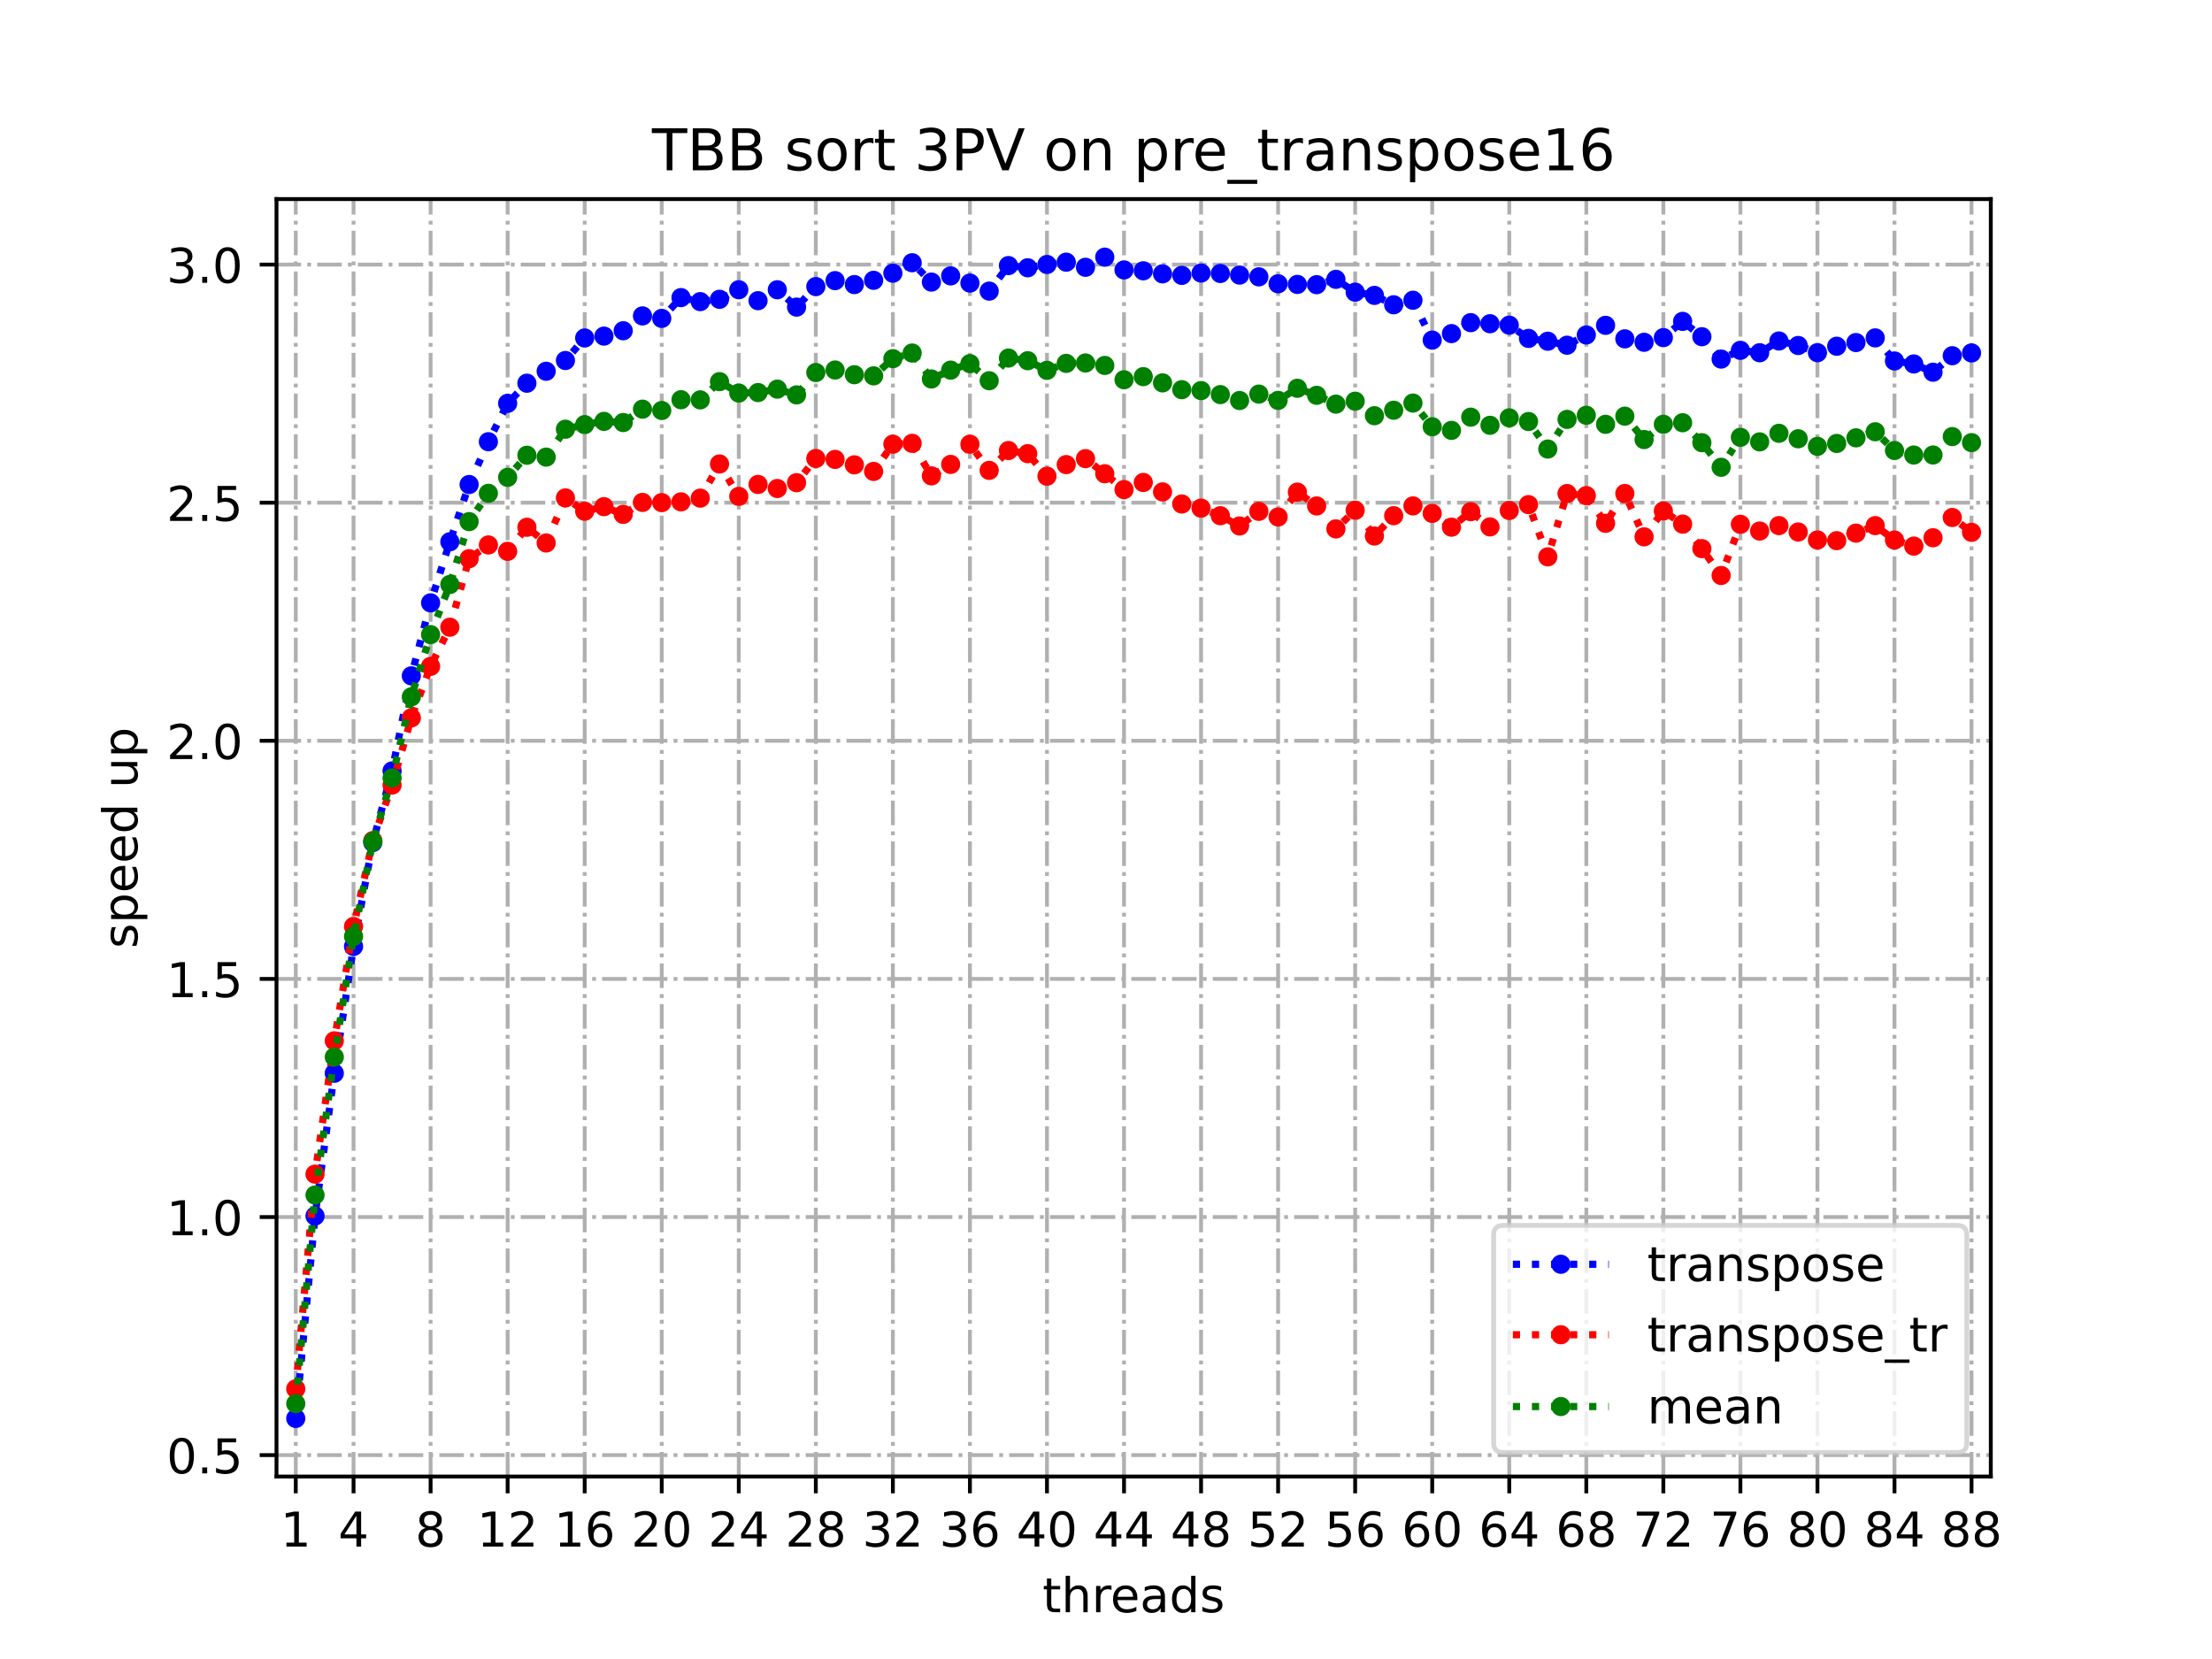 <?xml version="1.0" encoding="utf-8" standalone="no"?>
<!DOCTYPE svg PUBLIC "-//W3C//DTD SVG 1.1//EN"
  "http://www.w3.org/Graphics/SVG/1.1/DTD/svg11.dtd">
<!-- Created with matplotlib (https://matplotlib.org/) -->
<svg height="345.6pt" version="1.1" viewBox="0 0 460.8 345.6" width="460.8pt" xmlns="http://www.w3.org/2000/svg" xmlns:xlink="http://www.w3.org/1999/xlink">
 <defs>
  <style type="text/css">
*{stroke-linecap:butt;stroke-linejoin:round;}
  </style>
 </defs>
 <g id="figure_1">
  <g id="patch_1">
   <path d="M 0 345.6 
L 460.8 345.6 
L 460.8 0 
L 0 0 
z
" style="fill:#ffffff;"/>
  </g>
  <g id="axes_1">
   <g id="patch_2">
    <path d="M 57.6 307.584 
L 414.72 307.584 
L 414.72 41.472 
L 57.6 41.472 
z
" style="fill:#ffffff;"/>
   </g>
   <g id="matplotlib.axis_1">
    <g id="xtick_1">
     <g id="line2d_1">
      <path clip-path="url(#p4962d18be0)" d="M 61.613 307.584 
L 61.613 41.472 
" style="fill:none;stroke:#b0b0b0;stroke-dasharray:5.12,1.28,0.8,1.28;stroke-dashoffset:0;stroke-width:0.8;"/>
     </g>
     <g id="line2d_2">
      <defs>
       <path d="M 0 0 
L 0 3.5 
" id="m77b8eca1c6" style="stroke:#000000;stroke-width:0.8;"/>
      </defs>
      <g>
       <use style="stroke:#000000;stroke-width:0.8;" x="61.613" xlink:href="#m77b8eca1c6" y="307.584"/>
      </g>
     </g>
     <g id="text_1">
      <!-- 1 -->
      <defs>
       <path d="M 12.406 8.297 
L 28.516 8.297 
L 28.516 63.922 
L 10.984 60.406 
L 10.984 69.391 
L 28.422 72.906 
L 38.281 72.906 
L 38.281 8.297 
L 54.391 8.297 
L 54.391 0 
L 12.406 0 
z
" id="DejaVuSans-49"/>
      </defs>
      <g transform="translate(58.431 322.182)scale(0.1 -0.1)">
       <use xlink:href="#DejaVuSans-49"/>
      </g>
     </g>
    </g>
    <g id="xtick_2">
     <g id="line2d_3">
      <path clip-path="url(#p4962d18be0)" d="M 73.65 307.584 
L 73.65 41.472 
" style="fill:none;stroke:#b0b0b0;stroke-dasharray:5.12,1.28,0.8,1.28;stroke-dashoffset:0;stroke-width:0.8;"/>
     </g>
     <g id="line2d_4">
      <g>
       <use style="stroke:#000000;stroke-width:0.8;" x="73.65" xlink:href="#m77b8eca1c6" y="307.584"/>
      </g>
     </g>
     <g id="text_2">
      <!-- 4 -->
      <defs>
       <path d="M 37.797 64.312 
L 12.891 25.391 
L 37.797 25.391 
z
M 35.203 72.906 
L 47.609 72.906 
L 47.609 25.391 
L 58.016 25.391 
L 58.016 17.188 
L 47.609 17.188 
L 47.609 0 
L 37.797 0 
L 37.797 17.188 
L 4.891 17.188 
L 4.891 26.703 
z
" id="DejaVuSans-52"/>
      </defs>
      <g transform="translate(70.469 322.182)scale(0.1 -0.1)">
       <use xlink:href="#DejaVuSans-52"/>
      </g>
     </g>
    </g>
    <g id="xtick_3">
     <g id="line2d_5">
      <path clip-path="url(#p4962d18be0)" d="M 89.701 307.584 
L 89.701 41.472 
" style="fill:none;stroke:#b0b0b0;stroke-dasharray:5.12,1.28,0.8,1.28;stroke-dashoffset:0;stroke-width:0.8;"/>
     </g>
     <g id="line2d_6">
      <g>
       <use style="stroke:#000000;stroke-width:0.8;" x="89.701" xlink:href="#m77b8eca1c6" y="307.584"/>
      </g>
     </g>
     <g id="text_3">
      <!-- 8 -->
      <defs>
       <path d="M 31.781 34.625 
Q 24.75 34.625 20.719 30.859 
Q 16.703 27.094 16.703 20.516 
Q 16.703 13.922 20.719 10.156 
Q 24.75 6.391 31.781 6.391 
Q 38.812 6.391 42.859 10.172 
Q 46.922 13.969 46.922 20.516 
Q 46.922 27.094 42.891 30.859 
Q 38.875 34.625 31.781 34.625 
z
M 21.922 38.812 
Q 15.578 40.375 12.031 44.719 
Q 8.5 49.078 8.5 55.328 
Q 8.5 64.062 14.719 69.141 
Q 20.953 74.219 31.781 74.219 
Q 42.672 74.219 48.875 69.141 
Q 55.078 64.062 55.078 55.328 
Q 55.078 49.078 51.531 44.719 
Q 48 40.375 41.703 38.812 
Q 48.828 37.156 52.797 32.312 
Q 56.781 27.484 56.781 20.516 
Q 56.781 9.906 50.312 4.234 
Q 43.844 -1.422 31.781 -1.422 
Q 19.734 -1.422 13.25 4.234 
Q 6.781 9.906 6.781 20.516 
Q 6.781 27.484 10.781 32.312 
Q 14.797 37.156 21.922 38.812 
z
M 18.312 54.391 
Q 18.312 48.734 21.844 45.562 
Q 25.391 42.391 31.781 42.391 
Q 38.141 42.391 41.719 45.562 
Q 45.312 48.734 45.312 54.391 
Q 45.312 60.062 41.719 63.234 
Q 38.141 66.406 31.781 66.406 
Q 25.391 66.406 21.844 63.234 
Q 18.312 60.062 18.312 54.391 
z
" id="DejaVuSans-56"/>
      </defs>
      <g transform="translate(86.519 322.182)scale(0.1 -0.1)">
       <use xlink:href="#DejaVuSans-56"/>
      </g>
     </g>
    </g>
    <g id="xtick_4">
     <g id="line2d_7">
      <path clip-path="url(#p4962d18be0)" d="M 105.751 307.584 
L 105.751 41.472 
" style="fill:none;stroke:#b0b0b0;stroke-dasharray:5.12,1.28,0.8,1.28;stroke-dashoffset:0;stroke-width:0.8;"/>
     </g>
     <g id="line2d_8">
      <g>
       <use style="stroke:#000000;stroke-width:0.8;" x="105.751" xlink:href="#m77b8eca1c6" y="307.584"/>
      </g>
     </g>
     <g id="text_4">
      <!-- 12 -->
      <defs>
       <path d="M 19.188 8.297 
L 53.609 8.297 
L 53.609 0 
L 7.328 0 
L 7.328 8.297 
Q 12.938 14.109 22.625 23.891 
Q 32.328 33.688 34.812 36.531 
Q 39.547 41.844 41.422 45.531 
Q 43.312 49.219 43.312 52.781 
Q 43.312 58.594 39.234 62.25 
Q 35.156 65.922 28.609 65.922 
Q 23.969 65.922 18.812 64.312 
Q 13.672 62.703 7.812 59.422 
L 7.812 69.391 
Q 13.766 71.781 18.938 73 
Q 24.125 74.219 28.422 74.219 
Q 39.75 74.219 46.484 68.547 
Q 53.219 62.891 53.219 53.422 
Q 53.219 48.922 51.531 44.891 
Q 49.859 40.875 45.406 35.406 
Q 44.188 33.984 37.641 27.219 
Q 31.109 20.453 19.188 8.297 
z
" id="DejaVuSans-50"/>
      </defs>
      <g transform="translate(99.389 322.182)scale(0.1 -0.1)">
       <use xlink:href="#DejaVuSans-49"/>
       <use x="63.623" xlink:href="#DejaVuSans-50"/>
      </g>
     </g>
    </g>
    <g id="xtick_5">
     <g id="line2d_9">
      <path clip-path="url(#p4962d18be0)" d="M 121.801 307.584 
L 121.801 41.472 
" style="fill:none;stroke:#b0b0b0;stroke-dasharray:5.12,1.28,0.8,1.28;stroke-dashoffset:0;stroke-width:0.8;"/>
     </g>
     <g id="line2d_10">
      <g>
       <use style="stroke:#000000;stroke-width:0.8;" x="121.801" xlink:href="#m77b8eca1c6" y="307.584"/>
      </g>
     </g>
     <g id="text_5">
      <!-- 16 -->
      <defs>
       <path d="M 33.016 40.375 
Q 26.375 40.375 22.484 35.828 
Q 18.609 31.297 18.609 23.391 
Q 18.609 15.531 22.484 10.953 
Q 26.375 6.391 33.016 6.391 
Q 39.656 6.391 43.531 10.953 
Q 47.406 15.531 47.406 23.391 
Q 47.406 31.297 43.531 35.828 
Q 39.656 40.375 33.016 40.375 
z
M 52.594 71.297 
L 52.594 62.312 
Q 48.875 64.062 45.094 64.984 
Q 41.312 65.922 37.594 65.922 
Q 27.828 65.922 22.672 59.328 
Q 17.531 52.734 16.797 39.406 
Q 19.672 43.656 24.016 45.922 
Q 28.375 48.188 33.594 48.188 
Q 44.578 48.188 50.953 41.516 
Q 57.328 34.859 57.328 23.391 
Q 57.328 12.156 50.688 5.359 
Q 44.047 -1.422 33.016 -1.422 
Q 20.359 -1.422 13.672 8.266 
Q 6.984 17.969 6.984 36.375 
Q 6.984 53.656 15.188 63.938 
Q 23.391 74.219 37.203 74.219 
Q 40.922 74.219 44.703 73.484 
Q 48.484 72.75 52.594 71.297 
z
" id="DejaVuSans-54"/>
      </defs>
      <g transform="translate(115.439 322.182)scale(0.1 -0.1)">
       <use xlink:href="#DejaVuSans-49"/>
       <use x="63.623" xlink:href="#DejaVuSans-54"/>
      </g>
     </g>
    </g>
    <g id="xtick_6">
     <g id="line2d_11">
      <path clip-path="url(#p4962d18be0)" d="M 137.852 307.584 
L 137.852 41.472 
" style="fill:none;stroke:#b0b0b0;stroke-dasharray:5.12,1.28,0.8,1.28;stroke-dashoffset:0;stroke-width:0.8;"/>
     </g>
     <g id="line2d_12">
      <g>
       <use style="stroke:#000000;stroke-width:0.8;" x="137.852" xlink:href="#m77b8eca1c6" y="307.584"/>
      </g>
     </g>
     <g id="text_6">
      <!-- 20 -->
      <defs>
       <path d="M 31.781 66.406 
Q 24.172 66.406 20.328 58.906 
Q 16.5 51.422 16.5 36.375 
Q 16.5 21.391 20.328 13.891 
Q 24.172 6.391 31.781 6.391 
Q 39.453 6.391 43.281 13.891 
Q 47.125 21.391 47.125 36.375 
Q 47.125 51.422 43.281 58.906 
Q 39.453 66.406 31.781 66.406 
z
M 31.781 74.219 
Q 44.047 74.219 50.516 64.516 
Q 56.984 54.828 56.984 36.375 
Q 56.984 17.969 50.516 8.266 
Q 44.047 -1.422 31.781 -1.422 
Q 19.531 -1.422 13.062 8.266 
Q 6.594 17.969 6.594 36.375 
Q 6.594 54.828 13.062 64.516 
Q 19.531 74.219 31.781 74.219 
z
" id="DejaVuSans-48"/>
      </defs>
      <g transform="translate(131.489 322.182)scale(0.1 -0.1)">
       <use xlink:href="#DejaVuSans-50"/>
       <use x="63.623" xlink:href="#DejaVuSans-48"/>
      </g>
     </g>
    </g>
    <g id="xtick_7">
     <g id="line2d_13">
      <path clip-path="url(#p4962d18be0)" d="M 153.902 307.584 
L 153.902 41.472 
" style="fill:none;stroke:#b0b0b0;stroke-dasharray:5.12,1.28,0.8,1.28;stroke-dashoffset:0;stroke-width:0.8;"/>
     </g>
     <g id="line2d_14">
      <g>
       <use style="stroke:#000000;stroke-width:0.8;" x="153.902" xlink:href="#m77b8eca1c6" y="307.584"/>
      </g>
     </g>
     <g id="text_7">
      <!-- 24 -->
      <g transform="translate(147.54 322.182)scale(0.1 -0.1)">
       <use xlink:href="#DejaVuSans-50"/>
       <use x="63.623" xlink:href="#DejaVuSans-52"/>
      </g>
     </g>
    </g>
    <g id="xtick_8">
     <g id="line2d_15">
      <path clip-path="url(#p4962d18be0)" d="M 169.952 307.584 
L 169.952 41.472 
" style="fill:none;stroke:#b0b0b0;stroke-dasharray:5.12,1.28,0.8,1.28;stroke-dashoffset:0;stroke-width:0.8;"/>
     </g>
     <g id="line2d_16">
      <g>
       <use style="stroke:#000000;stroke-width:0.8;" x="169.952" xlink:href="#m77b8eca1c6" y="307.584"/>
      </g>
     </g>
     <g id="text_8">
      <!-- 28 -->
      <g transform="translate(163.59 322.182)scale(0.1 -0.1)">
       <use xlink:href="#DejaVuSans-50"/>
       <use x="63.623" xlink:href="#DejaVuSans-56"/>
      </g>
     </g>
    </g>
    <g id="xtick_9">
     <g id="line2d_17">
      <path clip-path="url(#p4962d18be0)" d="M 186.003 307.584 
L 186.003 41.472 
" style="fill:none;stroke:#b0b0b0;stroke-dasharray:5.12,1.28,0.8,1.28;stroke-dashoffset:0;stroke-width:0.8;"/>
     </g>
     <g id="line2d_18">
      <g>
       <use style="stroke:#000000;stroke-width:0.8;" x="186.003" xlink:href="#m77b8eca1c6" y="307.584"/>
      </g>
     </g>
     <g id="text_9">
      <!-- 32 -->
      <defs>
       <path d="M 40.578 39.312 
Q 47.656 37.797 51.625 33 
Q 55.609 28.219 55.609 21.188 
Q 55.609 10.406 48.188 4.484 
Q 40.766 -1.422 27.094 -1.422 
Q 22.516 -1.422 17.656 -0.516 
Q 12.797 0.391 7.625 2.203 
L 7.625 11.719 
Q 11.719 9.328 16.594 8.109 
Q 21.484 6.891 26.812 6.891 
Q 36.078 6.891 40.938 10.547 
Q 45.797 14.203 45.797 21.188 
Q 45.797 27.641 41.281 31.266 
Q 36.766 34.906 28.719 34.906 
L 20.219 34.906 
L 20.219 43.016 
L 29.109 43.016 
Q 36.375 43.016 40.234 45.922 
Q 44.094 48.828 44.094 54.297 
Q 44.094 59.906 40.109 62.906 
Q 36.141 65.922 28.719 65.922 
Q 24.656 65.922 20.016 65.031 
Q 15.375 64.156 9.812 62.312 
L 9.812 71.094 
Q 15.438 72.656 20.344 73.438 
Q 25.25 74.219 29.594 74.219 
Q 40.828 74.219 47.359 69.109 
Q 53.906 64.016 53.906 55.328 
Q 53.906 49.266 50.438 45.094 
Q 46.969 40.922 40.578 39.312 
z
" id="DejaVuSans-51"/>
      </defs>
      <g transform="translate(179.64 322.182)scale(0.1 -0.1)">
       <use xlink:href="#DejaVuSans-51"/>
       <use x="63.623" xlink:href="#DejaVuSans-50"/>
      </g>
     </g>
    </g>
    <g id="xtick_10">
     <g id="line2d_19">
      <path clip-path="url(#p4962d18be0)" d="M 202.053 307.584 
L 202.053 41.472 
" style="fill:none;stroke:#b0b0b0;stroke-dasharray:5.12,1.28,0.8,1.28;stroke-dashoffset:0;stroke-width:0.8;"/>
     </g>
     <g id="line2d_20">
      <g>
       <use style="stroke:#000000;stroke-width:0.8;" x="202.053" xlink:href="#m77b8eca1c6" y="307.584"/>
      </g>
     </g>
     <g id="text_10">
      <!-- 36 -->
      <g transform="translate(195.691 322.182)scale(0.1 -0.1)">
       <use xlink:href="#DejaVuSans-51"/>
       <use x="63.623" xlink:href="#DejaVuSans-54"/>
      </g>
     </g>
    </g>
    <g id="xtick_11">
     <g id="line2d_21">
      <path clip-path="url(#p4962d18be0)" d="M 218.103 307.584 
L 218.103 41.472 
" style="fill:none;stroke:#b0b0b0;stroke-dasharray:5.12,1.28,0.8,1.28;stroke-dashoffset:0;stroke-width:0.8;"/>
     </g>
     <g id="line2d_22">
      <g>
       <use style="stroke:#000000;stroke-width:0.8;" x="218.103" xlink:href="#m77b8eca1c6" y="307.584"/>
      </g>
     </g>
     <g id="text_11">
      <!-- 40 -->
      <g transform="translate(211.741 322.182)scale(0.1 -0.1)">
       <use xlink:href="#DejaVuSans-52"/>
       <use x="63.623" xlink:href="#DejaVuSans-48"/>
      </g>
     </g>
    </g>
    <g id="xtick_12">
     <g id="line2d_23">
      <path clip-path="url(#p4962d18be0)" d="M 234.154 307.584 
L 234.154 41.472 
" style="fill:none;stroke:#b0b0b0;stroke-dasharray:5.12,1.28,0.8,1.28;stroke-dashoffset:0;stroke-width:0.8;"/>
     </g>
     <g id="line2d_24">
      <g>
       <use style="stroke:#000000;stroke-width:0.8;" x="234.154" xlink:href="#m77b8eca1c6" y="307.584"/>
      </g>
     </g>
     <g id="text_12">
      <!-- 44 -->
      <g transform="translate(227.791 322.182)scale(0.1 -0.1)">
       <use xlink:href="#DejaVuSans-52"/>
       <use x="63.623" xlink:href="#DejaVuSans-52"/>
      </g>
     </g>
    </g>
    <g id="xtick_13">
     <g id="line2d_25">
      <path clip-path="url(#p4962d18be0)" d="M 250.204 307.584 
L 250.204 41.472 
" style="fill:none;stroke:#b0b0b0;stroke-dasharray:5.12,1.28,0.8,1.28;stroke-dashoffset:0;stroke-width:0.8;"/>
     </g>
     <g id="line2d_26">
      <g>
       <use style="stroke:#000000;stroke-width:0.8;" x="250.204" xlink:href="#m77b8eca1c6" y="307.584"/>
      </g>
     </g>
     <g id="text_13">
      <!-- 48 -->
      <g transform="translate(243.842 322.182)scale(0.1 -0.1)">
       <use xlink:href="#DejaVuSans-52"/>
       <use x="63.623" xlink:href="#DejaVuSans-56"/>
      </g>
     </g>
    </g>
    <g id="xtick_14">
     <g id="line2d_27">
      <path clip-path="url(#p4962d18be0)" d="M 266.254 307.584 
L 266.254 41.472 
" style="fill:none;stroke:#b0b0b0;stroke-dasharray:5.12,1.28,0.8,1.28;stroke-dashoffset:0;stroke-width:0.8;"/>
     </g>
     <g id="line2d_28">
      <g>
       <use style="stroke:#000000;stroke-width:0.8;" x="266.254" xlink:href="#m77b8eca1c6" y="307.584"/>
      </g>
     </g>
     <g id="text_14">
      <!-- 52 -->
      <defs>
       <path d="M 10.797 72.906 
L 49.516 72.906 
L 49.516 64.594 
L 19.828 64.594 
L 19.828 46.734 
Q 21.969 47.469 24.109 47.828 
Q 26.266 48.188 28.422 48.188 
Q 40.625 48.188 47.75 41.5 
Q 54.891 34.812 54.891 23.391 
Q 54.891 11.625 47.562 5.094 
Q 40.234 -1.422 26.906 -1.422 
Q 22.312 -1.422 17.547 -0.641 
Q 12.797 0.141 7.719 1.703 
L 7.719 11.625 
Q 12.109 9.234 16.797 8.062 
Q 21.484 6.891 26.703 6.891 
Q 35.156 6.891 40.078 11.328 
Q 45.016 15.766 45.016 23.391 
Q 45.016 31 40.078 35.438 
Q 35.156 39.891 26.703 39.891 
Q 22.75 39.891 18.812 39.016 
Q 14.891 38.141 10.797 36.281 
z
" id="DejaVuSans-53"/>
      </defs>
      <g transform="translate(259.892 322.182)scale(0.1 -0.1)">
       <use xlink:href="#DejaVuSans-53"/>
       <use x="63.623" xlink:href="#DejaVuSans-50"/>
      </g>
     </g>
    </g>
    <g id="xtick_15">
     <g id="line2d_29">
      <path clip-path="url(#p4962d18be0)" d="M 282.305 307.584 
L 282.305 41.472 
" style="fill:none;stroke:#b0b0b0;stroke-dasharray:5.12,1.28,0.8,1.28;stroke-dashoffset:0;stroke-width:0.8;"/>
     </g>
     <g id="line2d_30">
      <g>
       <use style="stroke:#000000;stroke-width:0.8;" x="282.305" xlink:href="#m77b8eca1c6" y="307.584"/>
      </g>
     </g>
     <g id="text_15">
      <!-- 56 -->
      <g transform="translate(275.942 322.182)scale(0.1 -0.1)">
       <use xlink:href="#DejaVuSans-53"/>
       <use x="63.623" xlink:href="#DejaVuSans-54"/>
      </g>
     </g>
    </g>
    <g id="xtick_16">
     <g id="line2d_31">
      <path clip-path="url(#p4962d18be0)" d="M 298.355 307.584 
L 298.355 41.472 
" style="fill:none;stroke:#b0b0b0;stroke-dasharray:5.12,1.28,0.8,1.28;stroke-dashoffset:0;stroke-width:0.8;"/>
     </g>
     <g id="line2d_32">
      <g>
       <use style="stroke:#000000;stroke-width:0.8;" x="298.355" xlink:href="#m77b8eca1c6" y="307.584"/>
      </g>
     </g>
     <g id="text_16">
      <!-- 60 -->
      <g transform="translate(291.993 322.182)scale(0.1 -0.1)">
       <use xlink:href="#DejaVuSans-54"/>
       <use x="63.623" xlink:href="#DejaVuSans-48"/>
      </g>
     </g>
    </g>
    <g id="xtick_17">
     <g id="line2d_33">
      <path clip-path="url(#p4962d18be0)" d="M 314.405 307.584 
L 314.405 41.472 
" style="fill:none;stroke:#b0b0b0;stroke-dasharray:5.12,1.28,0.8,1.28;stroke-dashoffset:0;stroke-width:0.8;"/>
     </g>
     <g id="line2d_34">
      <g>
       <use style="stroke:#000000;stroke-width:0.8;" x="314.405" xlink:href="#m77b8eca1c6" y="307.584"/>
      </g>
     </g>
     <g id="text_17">
      <!-- 64 -->
      <g transform="translate(308.043 322.182)scale(0.1 -0.1)">
       <use xlink:href="#DejaVuSans-54"/>
       <use x="63.623" xlink:href="#DejaVuSans-52"/>
      </g>
     </g>
    </g>
    <g id="xtick_18">
     <g id="line2d_35">
      <path clip-path="url(#p4962d18be0)" d="M 330.456 307.584 
L 330.456 41.472 
" style="fill:none;stroke:#b0b0b0;stroke-dasharray:5.12,1.28,0.8,1.28;stroke-dashoffset:0;stroke-width:0.8;"/>
     </g>
     <g id="line2d_36">
      <g>
       <use style="stroke:#000000;stroke-width:0.8;" x="330.456" xlink:href="#m77b8eca1c6" y="307.584"/>
      </g>
     </g>
     <g id="text_18">
      <!-- 68 -->
      <g transform="translate(324.093 322.182)scale(0.1 -0.1)">
       <use xlink:href="#DejaVuSans-54"/>
       <use x="63.623" xlink:href="#DejaVuSans-56"/>
      </g>
     </g>
    </g>
    <g id="xtick_19">
     <g id="line2d_37">
      <path clip-path="url(#p4962d18be0)" d="M 346.506 307.584 
L 346.506 41.472 
" style="fill:none;stroke:#b0b0b0;stroke-dasharray:5.12,1.28,0.8,1.28;stroke-dashoffset:0;stroke-width:0.8;"/>
     </g>
     <g id="line2d_38">
      <g>
       <use style="stroke:#000000;stroke-width:0.8;" x="346.506" xlink:href="#m77b8eca1c6" y="307.584"/>
      </g>
     </g>
     <g id="text_19">
      <!-- 72 -->
      <defs>
       <path d="M 8.203 72.906 
L 55.078 72.906 
L 55.078 68.703 
L 28.609 0 
L 18.312 0 
L 43.219 64.594 
L 8.203 64.594 
z
" id="DejaVuSans-55"/>
      </defs>
      <g transform="translate(340.144 322.182)scale(0.1 -0.1)">
       <use xlink:href="#DejaVuSans-55"/>
       <use x="63.623" xlink:href="#DejaVuSans-50"/>
      </g>
     </g>
    </g>
    <g id="xtick_20">
     <g id="line2d_39">
      <path clip-path="url(#p4962d18be0)" d="M 362.556 307.584 
L 362.556 41.472 
" style="fill:none;stroke:#b0b0b0;stroke-dasharray:5.12,1.28,0.8,1.28;stroke-dashoffset:0;stroke-width:0.8;"/>
     </g>
     <g id="line2d_40">
      <g>
       <use style="stroke:#000000;stroke-width:0.8;" x="362.556" xlink:href="#m77b8eca1c6" y="307.584"/>
      </g>
     </g>
     <g id="text_20">
      <!-- 76 -->
      <g transform="translate(356.194 322.182)scale(0.1 -0.1)">
       <use xlink:href="#DejaVuSans-55"/>
       <use x="63.623" xlink:href="#DejaVuSans-54"/>
      </g>
     </g>
    </g>
    <g id="xtick_21">
     <g id="line2d_41">
      <path clip-path="url(#p4962d18be0)" d="M 378.607 307.584 
L 378.607 41.472 
" style="fill:none;stroke:#b0b0b0;stroke-dasharray:5.12,1.28,0.8,1.28;stroke-dashoffset:0;stroke-width:0.8;"/>
     </g>
     <g id="line2d_42">
      <g>
       <use style="stroke:#000000;stroke-width:0.8;" x="378.607" xlink:href="#m77b8eca1c6" y="307.584"/>
      </g>
     </g>
     <g id="text_21">
      <!-- 80 -->
      <g transform="translate(372.244 322.182)scale(0.1 -0.1)">
       <use xlink:href="#DejaVuSans-56"/>
       <use x="63.623" xlink:href="#DejaVuSans-48"/>
      </g>
     </g>
    </g>
    <g id="xtick_22">
     <g id="line2d_43">
      <path clip-path="url(#p4962d18be0)" d="M 394.657 307.584 
L 394.657 41.472 
" style="fill:none;stroke:#b0b0b0;stroke-dasharray:5.12,1.28,0.8,1.28;stroke-dashoffset:0;stroke-width:0.8;"/>
     </g>
     <g id="line2d_44">
      <g>
       <use style="stroke:#000000;stroke-width:0.8;" x="394.657" xlink:href="#m77b8eca1c6" y="307.584"/>
      </g>
     </g>
     <g id="text_22">
      <!-- 84 -->
      <g transform="translate(388.295 322.182)scale(0.1 -0.1)">
       <use xlink:href="#DejaVuSans-56"/>
       <use x="63.623" xlink:href="#DejaVuSans-52"/>
      </g>
     </g>
    </g>
    <g id="xtick_23">
     <g id="line2d_45">
      <path clip-path="url(#p4962d18be0)" d="M 410.707 307.584 
L 410.707 41.472 
" style="fill:none;stroke:#b0b0b0;stroke-dasharray:5.12,1.28,0.8,1.28;stroke-dashoffset:0;stroke-width:0.8;"/>
     </g>
     <g id="line2d_46">
      <g>
       <use style="stroke:#000000;stroke-width:0.8;" x="410.707" xlink:href="#m77b8eca1c6" y="307.584"/>
      </g>
     </g>
     <g id="text_23">
      <!-- 88 -->
      <g transform="translate(404.345 322.182)scale(0.1 -0.1)">
       <use xlink:href="#DejaVuSans-56"/>
       <use x="63.623" xlink:href="#DejaVuSans-56"/>
      </g>
     </g>
    </g>
    <g id="text_24">
     <!-- threads -->
     <defs>
      <path d="M 18.312 70.219 
L 18.312 54.688 
L 36.812 54.688 
L 36.812 47.703 
L 18.312 47.703 
L 18.312 18.016 
Q 18.312 11.328 20.141 9.422 
Q 21.969 7.516 27.594 7.516 
L 36.812 7.516 
L 36.812 0 
L 27.594 0 
Q 17.188 0 13.234 3.875 
Q 9.281 7.766 9.281 18.016 
L 9.281 47.703 
L 2.688 47.703 
L 2.688 54.688 
L 9.281 54.688 
L 9.281 70.219 
z
" id="DejaVuSans-116"/>
      <path d="M 54.891 33.016 
L 54.891 0 
L 45.906 0 
L 45.906 32.719 
Q 45.906 40.484 42.875 44.328 
Q 39.844 48.188 33.797 48.188 
Q 26.516 48.188 22.312 43.547 
Q 18.109 38.922 18.109 30.906 
L 18.109 0 
L 9.078 0 
L 9.078 75.984 
L 18.109 75.984 
L 18.109 46.188 
Q 21.344 51.125 25.703 53.562 
Q 30.078 56 35.797 56 
Q 45.219 56 50.047 50.172 
Q 54.891 44.344 54.891 33.016 
z
" id="DejaVuSans-104"/>
      <path d="M 41.109 46.297 
Q 39.594 47.172 37.812 47.578 
Q 36.031 48 33.891 48 
Q 26.266 48 22.188 43.047 
Q 18.109 38.094 18.109 28.812 
L 18.109 0 
L 9.078 0 
L 9.078 54.688 
L 18.109 54.688 
L 18.109 46.188 
Q 20.953 51.172 25.484 53.578 
Q 30.031 56 36.531 56 
Q 37.453 56 38.578 55.875 
Q 39.703 55.766 41.062 55.516 
z
" id="DejaVuSans-114"/>
      <path d="M 56.203 29.594 
L 56.203 25.203 
L 14.891 25.203 
Q 15.484 15.922 20.484 11.062 
Q 25.484 6.203 34.422 6.203 
Q 39.594 6.203 44.453 7.469 
Q 49.312 8.734 54.109 11.281 
L 54.109 2.781 
Q 49.266 0.734 44.188 -0.344 
Q 39.109 -1.422 33.891 -1.422 
Q 20.797 -1.422 13.156 6.188 
Q 5.516 13.812 5.516 26.812 
Q 5.516 40.234 12.766 48.109 
Q 20.016 56 32.328 56 
Q 43.359 56 49.781 48.891 
Q 56.203 41.797 56.203 29.594 
z
M 47.219 32.234 
Q 47.125 39.594 43.094 43.984 
Q 39.062 48.391 32.422 48.391 
Q 24.906 48.391 20.391 44.141 
Q 15.875 39.891 15.188 32.172 
z
" id="DejaVuSans-101"/>
      <path d="M 34.281 27.484 
Q 23.391 27.484 19.188 25 
Q 14.984 22.516 14.984 16.5 
Q 14.984 11.719 18.141 8.906 
Q 21.297 6.109 26.703 6.109 
Q 34.188 6.109 38.703 11.406 
Q 43.219 16.703 43.219 25.484 
L 43.219 27.484 
z
M 52.203 31.203 
L 52.203 0 
L 43.219 0 
L 43.219 8.297 
Q 40.141 3.328 35.547 0.953 
Q 30.953 -1.422 24.312 -1.422 
Q 15.922 -1.422 10.953 3.297 
Q 6 8.016 6 15.922 
Q 6 25.141 12.172 29.828 
Q 18.359 34.516 30.609 34.516 
L 43.219 34.516 
L 43.219 35.406 
Q 43.219 41.609 39.141 45 
Q 35.062 48.391 27.688 48.391 
Q 23 48.391 18.547 47.266 
Q 14.109 46.141 10.016 43.891 
L 10.016 52.203 
Q 14.938 54.109 19.578 55.047 
Q 24.219 56 28.609 56 
Q 40.484 56 46.344 49.844 
Q 52.203 43.703 52.203 31.203 
z
" id="DejaVuSans-97"/>
      <path d="M 45.406 46.391 
L 45.406 75.984 
L 54.391 75.984 
L 54.391 0 
L 45.406 0 
L 45.406 8.203 
Q 42.578 3.328 38.25 0.953 
Q 33.938 -1.422 27.875 -1.422 
Q 17.969 -1.422 11.734 6.484 
Q 5.516 14.406 5.516 27.297 
Q 5.516 40.188 11.734 48.094 
Q 17.969 56 27.875 56 
Q 33.938 56 38.25 53.625 
Q 42.578 51.266 45.406 46.391 
z
M 14.797 27.297 
Q 14.797 17.391 18.875 11.75 
Q 22.953 6.109 30.078 6.109 
Q 37.203 6.109 41.297 11.75 
Q 45.406 17.391 45.406 27.297 
Q 45.406 37.203 41.297 42.844 
Q 37.203 48.484 30.078 48.484 
Q 22.953 48.484 18.875 42.844 
Q 14.797 37.203 14.797 27.297 
z
" id="DejaVuSans-100"/>
      <path d="M 44.281 53.078 
L 44.281 44.578 
Q 40.484 46.531 36.375 47.5 
Q 32.281 48.484 27.875 48.484 
Q 21.188 48.484 17.844 46.438 
Q 14.5 44.391 14.5 40.281 
Q 14.5 37.156 16.891 35.375 
Q 19.281 33.594 26.516 31.984 
L 29.594 31.297 
Q 39.156 29.25 43.188 25.516 
Q 47.219 21.781 47.219 15.094 
Q 47.219 7.469 41.188 3.016 
Q 35.156 -1.422 24.609 -1.422 
Q 20.219 -1.422 15.453 -0.562 
Q 10.688 0.297 5.422 2 
L 5.422 11.281 
Q 10.406 8.688 15.234 7.391 
Q 20.062 6.109 24.812 6.109 
Q 31.156 6.109 34.562 8.281 
Q 37.984 10.453 37.984 14.406 
Q 37.984 18.062 35.516 20.016 
Q 33.062 21.969 24.703 23.781 
L 21.578 24.516 
Q 13.234 26.266 9.516 29.906 
Q 5.812 33.547 5.812 39.891 
Q 5.812 47.609 11.281 51.797 
Q 16.75 56 26.812 56 
Q 31.781 56 36.172 55.266 
Q 40.578 54.547 44.281 53.078 
z
" id="DejaVuSans-115"/>
     </defs>
     <g transform="translate(217.169 335.861)scale(0.1 -0.1)">
      <use xlink:href="#DejaVuSans-116"/>
      <use x="39.209" xlink:href="#DejaVuSans-104"/>
      <use x="102.588" xlink:href="#DejaVuSans-114"/>
      <use x="141.451" xlink:href="#DejaVuSans-101"/>
      <use x="202.975" xlink:href="#DejaVuSans-97"/>
      <use x="264.254" xlink:href="#DejaVuSans-100"/>
      <use x="327.73" xlink:href="#DejaVuSans-115"/>
     </g>
    </g>
   </g>
   <g id="matplotlib.axis_2">
    <g id="ytick_1">
     <g id="line2d_47">
      <path clip-path="url(#p4962d18be0)" d="M 57.6 303.131 
L 414.72 303.131 
" style="fill:none;stroke:#b0b0b0;stroke-dasharray:5.12,1.28,0.8,1.28;stroke-dashoffset:0;stroke-width:0.8;"/>
     </g>
     <g id="line2d_48">
      <defs>
       <path d="M 0 0 
L -3.5 0 
" id="m06c3f1dafc" style="stroke:#000000;stroke-width:0.8;"/>
      </defs>
      <g>
       <use style="stroke:#000000;stroke-width:0.8;" x="57.6" xlink:href="#m06c3f1dafc" y="303.131"/>
      </g>
     </g>
     <g id="text_25">
      <!-- 0.5 -->
      <defs>
       <path d="M 10.688 12.406 
L 21 12.406 
L 21 0 
L 10.688 0 
z
" id="DejaVuSans-46"/>
      </defs>
      <g transform="translate(34.697 306.93)scale(0.1 -0.1)">
       <use xlink:href="#DejaVuSans-48"/>
       <use x="63.623" xlink:href="#DejaVuSans-46"/>
       <use x="95.41" xlink:href="#DejaVuSans-53"/>
      </g>
     </g>
    </g>
    <g id="ytick_2">
     <g id="line2d_49">
      <path clip-path="url(#p4962d18be0)" d="M 57.6 253.528 
L 414.72 253.528 
" style="fill:none;stroke:#b0b0b0;stroke-dasharray:5.12,1.28,0.8,1.28;stroke-dashoffset:0;stroke-width:0.8;"/>
     </g>
     <g id="line2d_50">
      <g>
       <use style="stroke:#000000;stroke-width:0.8;" x="57.6" xlink:href="#m06c3f1dafc" y="253.528"/>
      </g>
     </g>
     <g id="text_26">
      <!-- 1.0 -->
      <g transform="translate(34.697 257.327)scale(0.1 -0.1)">
       <use xlink:href="#DejaVuSans-49"/>
       <use x="63.623" xlink:href="#DejaVuSans-46"/>
       <use x="95.41" xlink:href="#DejaVuSans-48"/>
      </g>
     </g>
    </g>
    <g id="ytick_3">
     <g id="line2d_51">
      <path clip-path="url(#p4962d18be0)" d="M 57.6 203.925 
L 414.72 203.925 
" style="fill:none;stroke:#b0b0b0;stroke-dasharray:5.12,1.28,0.8,1.28;stroke-dashoffset:0;stroke-width:0.8;"/>
     </g>
     <g id="line2d_52">
      <g>
       <use style="stroke:#000000;stroke-width:0.8;" x="57.6" xlink:href="#m06c3f1dafc" y="203.925"/>
      </g>
     </g>
     <g id="text_27">
      <!-- 1.5 -->
      <g transform="translate(34.697 207.724)scale(0.1 -0.1)">
       <use xlink:href="#DejaVuSans-49"/>
       <use x="63.623" xlink:href="#DejaVuSans-46"/>
       <use x="95.41" xlink:href="#DejaVuSans-53"/>
      </g>
     </g>
    </g>
    <g id="ytick_4">
     <g id="line2d_53">
      <path clip-path="url(#p4962d18be0)" d="M 57.6 154.322 
L 414.72 154.322 
" style="fill:none;stroke:#b0b0b0;stroke-dasharray:5.12,1.28,0.8,1.28;stroke-dashoffset:0;stroke-width:0.8;"/>
     </g>
     <g id="line2d_54">
      <g>
       <use style="stroke:#000000;stroke-width:0.8;" x="57.6" xlink:href="#m06c3f1dafc" y="154.322"/>
      </g>
     </g>
     <g id="text_28">
      <!-- 2.0 -->
      <g transform="translate(34.697 158.121)scale(0.1 -0.1)">
       <use xlink:href="#DejaVuSans-50"/>
       <use x="63.623" xlink:href="#DejaVuSans-46"/>
       <use x="95.41" xlink:href="#DejaVuSans-48"/>
      </g>
     </g>
    </g>
    <g id="ytick_5">
     <g id="line2d_55">
      <path clip-path="url(#p4962d18be0)" d="M 57.6 104.719 
L 414.72 104.719 
" style="fill:none;stroke:#b0b0b0;stroke-dasharray:5.12,1.28,0.8,1.28;stroke-dashoffset:0;stroke-width:0.8;"/>
     </g>
     <g id="line2d_56">
      <g>
       <use style="stroke:#000000;stroke-width:0.8;" x="57.6" xlink:href="#m06c3f1dafc" y="104.719"/>
      </g>
     </g>
     <g id="text_29">
      <!-- 2.5 -->
      <g transform="translate(34.697 108.518)scale(0.1 -0.1)">
       <use xlink:href="#DejaVuSans-50"/>
       <use x="63.623" xlink:href="#DejaVuSans-46"/>
       <use x="95.41" xlink:href="#DejaVuSans-53"/>
      </g>
     </g>
    </g>
    <g id="ytick_6">
     <g id="line2d_57">
      <path clip-path="url(#p4962d18be0)" d="M 57.6 55.116 
L 414.72 55.116 
" style="fill:none;stroke:#b0b0b0;stroke-dasharray:5.12,1.28,0.8,1.28;stroke-dashoffset:0;stroke-width:0.8;"/>
     </g>
     <g id="line2d_58">
      <g>
       <use style="stroke:#000000;stroke-width:0.8;" x="57.6" xlink:href="#m06c3f1dafc" y="55.116"/>
      </g>
     </g>
     <g id="text_30">
      <!-- 3.0 -->
      <g transform="translate(34.697 58.915)scale(0.1 -0.1)">
       <use xlink:href="#DejaVuSans-51"/>
       <use x="63.623" xlink:href="#DejaVuSans-46"/>
       <use x="95.41" xlink:href="#DejaVuSans-48"/>
      </g>
     </g>
    </g>
    <g id="text_31">
     <!-- speed up -->
     <defs>
      <path d="M 18.109 8.203 
L 18.109 -20.797 
L 9.078 -20.797 
L 9.078 54.688 
L 18.109 54.688 
L 18.109 46.391 
Q 20.953 51.266 25.266 53.625 
Q 29.594 56 35.594 56 
Q 45.562 56 51.781 48.094 
Q 58.016 40.188 58.016 27.297 
Q 58.016 14.406 51.781 6.484 
Q 45.562 -1.422 35.594 -1.422 
Q 29.594 -1.422 25.266 0.953 
Q 20.953 3.328 18.109 8.203 
z
M 48.688 27.297 
Q 48.688 37.203 44.609 42.844 
Q 40.531 48.484 33.406 48.484 
Q 26.266 48.484 22.188 42.844 
Q 18.109 37.203 18.109 27.297 
Q 18.109 17.391 22.188 11.75 
Q 26.266 6.109 33.406 6.109 
Q 40.531 6.109 44.609 11.75 
Q 48.688 17.391 48.688 27.297 
z
" id="DejaVuSans-112"/>
      <path id="DejaVuSans-32"/>
      <path d="M 8.5 21.578 
L 8.5 54.688 
L 17.484 54.688 
L 17.484 21.922 
Q 17.484 14.156 20.5 10.266 
Q 23.531 6.391 29.594 6.391 
Q 36.859 6.391 41.078 11.031 
Q 45.312 15.672 45.312 23.688 
L 45.312 54.688 
L 54.297 54.688 
L 54.297 0 
L 45.312 0 
L 45.312 8.406 
Q 42.047 3.422 37.719 1 
Q 33.406 -1.422 27.688 -1.422 
Q 18.266 -1.422 13.375 4.438 
Q 8.5 10.297 8.5 21.578 
z
M 31.109 56 
z
" id="DejaVuSans-117"/>
     </defs>
     <g transform="translate(28.617 197.566)rotate(-90)scale(0.1 -0.1)">
      <use xlink:href="#DejaVuSans-115"/>
      <use x="52.1" xlink:href="#DejaVuSans-112"/>
      <use x="115.576" xlink:href="#DejaVuSans-101"/>
      <use x="177.1" xlink:href="#DejaVuSans-101"/>
      <use x="238.623" xlink:href="#DejaVuSans-100"/>
      <use x="302.1" xlink:href="#DejaVuSans-32"/>
      <use x="333.887" xlink:href="#DejaVuSans-117"/>
      <use x="397.266" xlink:href="#DejaVuSans-112"/>
     </g>
    </g>
   </g>
   <g id="line2d_59">
    <path clip-path="url(#p4962d18be0)" d="M 61.613 295.488 
L 65.625 253.31 
L 69.638 223.579 
L 73.65 197.157 
L 77.663 175.512 
L 81.676 160.595 
L 85.688 140.791 
L 89.701 125.588 
L 93.713 112.862 
L 97.726 100.937 
L 101.738 92.018 
L 105.751 84.025 
L 109.764 79.83 
L 113.776 77.34 
L 117.789 75.099 
L 121.801 70.409 
L 125.814 70.018 
L 129.827 68.9 
L 133.839 65.81 
L 137.852 66.329 
L 141.864 61.996 
L 145.877 62.833 
L 149.889 62.348 
L 153.902 60.357 
L 157.915 62.637 
L 161.927 60.362 
L 165.94 63.974 
L 169.952 59.7 
L 173.965 58.457 
L 177.978 59.285 
L 181.99 58.394 
L 186.003 56.908 
L 190.015 54.733 
L 194.028 58.765 
L 198.04 57.47 
L 202.053 58.969 
L 206.066 60.645 
L 210.078 55.326 
L 214.091 55.783 
L 218.103 55.095 
L 222.116 54.613 
L 226.129 55.684 
L 230.141 53.568 
L 234.154 56.228 
L 238.166 56.414 
L 242.179 57.049 
L 246.191 57.364 
L 250.204 56.879 
L 254.217 56.973 
L 258.229 57.305 
L 262.242 57.674 
L 266.254 59.117 
L 270.267 59.248 
L 274.28 59.302 
L 278.292 58.191 
L 282.305 60.864 
L 286.317 61.537 
L 290.33 63.492 
L 294.342 62.546 
L 298.355 70.852 
L 302.368 69.494 
L 306.38 67.214 
L 310.393 67.436 
L 314.405 67.743 
L 318.418 70.498 
L 322.431 71.082 
L 326.443 71.915 
L 330.456 69.782 
L 334.468 67.773 
L 338.481 70.587 
L 342.493 71.303 
L 346.506 70.334 
L 350.519 66.949 
L 354.531 70.148 
L 358.544 74.803 
L 362.556 72.984 
L 366.569 73.484 
L 370.582 71.033 
L 374.594 71.976 
L 378.607 73.471 
L 382.619 72.129 
L 386.632 71.361 
L 390.644 70.388 
L 394.657 75.198 
L 398.67 75.818 
L 402.682 77.54 
L 406.695 74.102 
L 410.707 73.523 
" style="fill:none;stroke:#0000ff;stroke-dasharray:1.5,2.475;stroke-dashoffset:0;stroke-width:1.5;"/>
    <defs>
     <path d="M 0 1.5 
C 0.398 1.5 0.779 1.342 1.061 1.061 
C 1.342 0.779 1.5 0.398 1.5 0 
C 1.5 -0.398 1.342 -0.779 1.061 -1.061 
C 0.779 -1.342 0.398 -1.5 0 -1.5 
C -0.398 -1.5 -0.779 -1.342 -1.061 -1.061 
C -1.342 -0.779 -1.5 -0.398 -1.5 0 
C -1.5 0.398 -1.342 0.779 -1.061 1.061 
C -0.779 1.342 -0.398 1.5 0 1.5 
z
" id="md51f17252b" style="stroke:#0000ff;"/>
    </defs>
    <g clip-path="url(#p4962d18be0)">
     <use style="fill:#0000ff;stroke:#0000ff;" x="61.613" xlink:href="#md51f17252b" y="295.488"/>
     <use style="fill:#0000ff;stroke:#0000ff;" x="65.625" xlink:href="#md51f17252b" y="253.31"/>
     <use style="fill:#0000ff;stroke:#0000ff;" x="69.638" xlink:href="#md51f17252b" y="223.579"/>
     <use style="fill:#0000ff;stroke:#0000ff;" x="73.65" xlink:href="#md51f17252b" y="197.157"/>
     <use style="fill:#0000ff;stroke:#0000ff;" x="77.663" xlink:href="#md51f17252b" y="175.512"/>
     <use style="fill:#0000ff;stroke:#0000ff;" x="81.676" xlink:href="#md51f17252b" y="160.595"/>
     <use style="fill:#0000ff;stroke:#0000ff;" x="85.688" xlink:href="#md51f17252b" y="140.791"/>
     <use style="fill:#0000ff;stroke:#0000ff;" x="89.701" xlink:href="#md51f17252b" y="125.588"/>
     <use style="fill:#0000ff;stroke:#0000ff;" x="93.713" xlink:href="#md51f17252b" y="112.862"/>
     <use style="fill:#0000ff;stroke:#0000ff;" x="97.726" xlink:href="#md51f17252b" y="100.937"/>
     <use style="fill:#0000ff;stroke:#0000ff;" x="101.738" xlink:href="#md51f17252b" y="92.018"/>
     <use style="fill:#0000ff;stroke:#0000ff;" x="105.751" xlink:href="#md51f17252b" y="84.025"/>
     <use style="fill:#0000ff;stroke:#0000ff;" x="109.764" xlink:href="#md51f17252b" y="79.83"/>
     <use style="fill:#0000ff;stroke:#0000ff;" x="113.776" xlink:href="#md51f17252b" y="77.34"/>
     <use style="fill:#0000ff;stroke:#0000ff;" x="117.789" xlink:href="#md51f17252b" y="75.099"/>
     <use style="fill:#0000ff;stroke:#0000ff;" x="121.801" xlink:href="#md51f17252b" y="70.409"/>
     <use style="fill:#0000ff;stroke:#0000ff;" x="125.814" xlink:href="#md51f17252b" y="70.018"/>
     <use style="fill:#0000ff;stroke:#0000ff;" x="129.827" xlink:href="#md51f17252b" y="68.9"/>
     <use style="fill:#0000ff;stroke:#0000ff;" x="133.839" xlink:href="#md51f17252b" y="65.81"/>
     <use style="fill:#0000ff;stroke:#0000ff;" x="137.852" xlink:href="#md51f17252b" y="66.329"/>
     <use style="fill:#0000ff;stroke:#0000ff;" x="141.864" xlink:href="#md51f17252b" y="61.996"/>
     <use style="fill:#0000ff;stroke:#0000ff;" x="145.877" xlink:href="#md51f17252b" y="62.833"/>
     <use style="fill:#0000ff;stroke:#0000ff;" x="149.889" xlink:href="#md51f17252b" y="62.348"/>
     <use style="fill:#0000ff;stroke:#0000ff;" x="153.902" xlink:href="#md51f17252b" y="60.357"/>
     <use style="fill:#0000ff;stroke:#0000ff;" x="157.915" xlink:href="#md51f17252b" y="62.637"/>
     <use style="fill:#0000ff;stroke:#0000ff;" x="161.927" xlink:href="#md51f17252b" y="60.362"/>
     <use style="fill:#0000ff;stroke:#0000ff;" x="165.94" xlink:href="#md51f17252b" y="63.974"/>
     <use style="fill:#0000ff;stroke:#0000ff;" x="169.952" xlink:href="#md51f17252b" y="59.7"/>
     <use style="fill:#0000ff;stroke:#0000ff;" x="173.965" xlink:href="#md51f17252b" y="58.457"/>
     <use style="fill:#0000ff;stroke:#0000ff;" x="177.978" xlink:href="#md51f17252b" y="59.285"/>
     <use style="fill:#0000ff;stroke:#0000ff;" x="181.99" xlink:href="#md51f17252b" y="58.394"/>
     <use style="fill:#0000ff;stroke:#0000ff;" x="186.003" xlink:href="#md51f17252b" y="56.908"/>
     <use style="fill:#0000ff;stroke:#0000ff;" x="190.015" xlink:href="#md51f17252b" y="54.733"/>
     <use style="fill:#0000ff;stroke:#0000ff;" x="194.028" xlink:href="#md51f17252b" y="58.765"/>
     <use style="fill:#0000ff;stroke:#0000ff;" x="198.04" xlink:href="#md51f17252b" y="57.47"/>
     <use style="fill:#0000ff;stroke:#0000ff;" x="202.053" xlink:href="#md51f17252b" y="58.969"/>
     <use style="fill:#0000ff;stroke:#0000ff;" x="206.066" xlink:href="#md51f17252b" y="60.645"/>
     <use style="fill:#0000ff;stroke:#0000ff;" x="210.078" xlink:href="#md51f17252b" y="55.326"/>
     <use style="fill:#0000ff;stroke:#0000ff;" x="214.091" xlink:href="#md51f17252b" y="55.783"/>
     <use style="fill:#0000ff;stroke:#0000ff;" x="218.103" xlink:href="#md51f17252b" y="55.095"/>
     <use style="fill:#0000ff;stroke:#0000ff;" x="222.116" xlink:href="#md51f17252b" y="54.613"/>
     <use style="fill:#0000ff;stroke:#0000ff;" x="226.129" xlink:href="#md51f17252b" y="55.684"/>
     <use style="fill:#0000ff;stroke:#0000ff;" x="230.141" xlink:href="#md51f17252b" y="53.568"/>
     <use style="fill:#0000ff;stroke:#0000ff;" x="234.154" xlink:href="#md51f17252b" y="56.228"/>
     <use style="fill:#0000ff;stroke:#0000ff;" x="238.166" xlink:href="#md51f17252b" y="56.414"/>
     <use style="fill:#0000ff;stroke:#0000ff;" x="242.179" xlink:href="#md51f17252b" y="57.049"/>
     <use style="fill:#0000ff;stroke:#0000ff;" x="246.191" xlink:href="#md51f17252b" y="57.364"/>
     <use style="fill:#0000ff;stroke:#0000ff;" x="250.204" xlink:href="#md51f17252b" y="56.879"/>
     <use style="fill:#0000ff;stroke:#0000ff;" x="254.217" xlink:href="#md51f17252b" y="56.973"/>
     <use style="fill:#0000ff;stroke:#0000ff;" x="258.229" xlink:href="#md51f17252b" y="57.305"/>
     <use style="fill:#0000ff;stroke:#0000ff;" x="262.242" xlink:href="#md51f17252b" y="57.674"/>
     <use style="fill:#0000ff;stroke:#0000ff;" x="266.254" xlink:href="#md51f17252b" y="59.117"/>
     <use style="fill:#0000ff;stroke:#0000ff;" x="270.267" xlink:href="#md51f17252b" y="59.248"/>
     <use style="fill:#0000ff;stroke:#0000ff;" x="274.28" xlink:href="#md51f17252b" y="59.302"/>
     <use style="fill:#0000ff;stroke:#0000ff;" x="278.292" xlink:href="#md51f17252b" y="58.191"/>
     <use style="fill:#0000ff;stroke:#0000ff;" x="282.305" xlink:href="#md51f17252b" y="60.864"/>
     <use style="fill:#0000ff;stroke:#0000ff;" x="286.317" xlink:href="#md51f17252b" y="61.537"/>
     <use style="fill:#0000ff;stroke:#0000ff;" x="290.33" xlink:href="#md51f17252b" y="63.492"/>
     <use style="fill:#0000ff;stroke:#0000ff;" x="294.342" xlink:href="#md51f17252b" y="62.546"/>
     <use style="fill:#0000ff;stroke:#0000ff;" x="298.355" xlink:href="#md51f17252b" y="70.852"/>
     <use style="fill:#0000ff;stroke:#0000ff;" x="302.368" xlink:href="#md51f17252b" y="69.494"/>
     <use style="fill:#0000ff;stroke:#0000ff;" x="306.38" xlink:href="#md51f17252b" y="67.214"/>
     <use style="fill:#0000ff;stroke:#0000ff;" x="310.393" xlink:href="#md51f17252b" y="67.436"/>
     <use style="fill:#0000ff;stroke:#0000ff;" x="314.405" xlink:href="#md51f17252b" y="67.743"/>
     <use style="fill:#0000ff;stroke:#0000ff;" x="318.418" xlink:href="#md51f17252b" y="70.498"/>
     <use style="fill:#0000ff;stroke:#0000ff;" x="322.431" xlink:href="#md51f17252b" y="71.082"/>
     <use style="fill:#0000ff;stroke:#0000ff;" x="326.443" xlink:href="#md51f17252b" y="71.915"/>
     <use style="fill:#0000ff;stroke:#0000ff;" x="330.456" xlink:href="#md51f17252b" y="69.782"/>
     <use style="fill:#0000ff;stroke:#0000ff;" x="334.468" xlink:href="#md51f17252b" y="67.773"/>
     <use style="fill:#0000ff;stroke:#0000ff;" x="338.481" xlink:href="#md51f17252b" y="70.587"/>
     <use style="fill:#0000ff;stroke:#0000ff;" x="342.493" xlink:href="#md51f17252b" y="71.303"/>
     <use style="fill:#0000ff;stroke:#0000ff;" x="346.506" xlink:href="#md51f17252b" y="70.334"/>
     <use style="fill:#0000ff;stroke:#0000ff;" x="350.519" xlink:href="#md51f17252b" y="66.949"/>
     <use style="fill:#0000ff;stroke:#0000ff;" x="354.531" xlink:href="#md51f17252b" y="70.148"/>
     <use style="fill:#0000ff;stroke:#0000ff;" x="358.544" xlink:href="#md51f17252b" y="74.803"/>
     <use style="fill:#0000ff;stroke:#0000ff;" x="362.556" xlink:href="#md51f17252b" y="72.984"/>
     <use style="fill:#0000ff;stroke:#0000ff;" x="366.569" xlink:href="#md51f17252b" y="73.484"/>
     <use style="fill:#0000ff;stroke:#0000ff;" x="370.582" xlink:href="#md51f17252b" y="71.033"/>
     <use style="fill:#0000ff;stroke:#0000ff;" x="374.594" xlink:href="#md51f17252b" y="71.976"/>
     <use style="fill:#0000ff;stroke:#0000ff;" x="378.607" xlink:href="#md51f17252b" y="73.471"/>
     <use style="fill:#0000ff;stroke:#0000ff;" x="382.619" xlink:href="#md51f17252b" y="72.129"/>
     <use style="fill:#0000ff;stroke:#0000ff;" x="386.632" xlink:href="#md51f17252b" y="71.361"/>
     <use style="fill:#0000ff;stroke:#0000ff;" x="390.644" xlink:href="#md51f17252b" y="70.388"/>
     <use style="fill:#0000ff;stroke:#0000ff;" x="394.657" xlink:href="#md51f17252b" y="75.198"/>
     <use style="fill:#0000ff;stroke:#0000ff;" x="398.67" xlink:href="#md51f17252b" y="75.818"/>
     <use style="fill:#0000ff;stroke:#0000ff;" x="402.682" xlink:href="#md51f17252b" y="77.54"/>
     <use style="fill:#0000ff;stroke:#0000ff;" x="406.695" xlink:href="#md51f17252b" y="74.102"/>
     <use style="fill:#0000ff;stroke:#0000ff;" x="410.707" xlink:href="#md51f17252b" y="73.523"/>
    </g>
   </g>
   <g id="line2d_60">
    <path clip-path="url(#p4962d18be0)" d="M 61.613 289.322 
L 65.625 244.596 
L 69.638 216.824 
L 73.65 193.004 
L 77.663 175.124 
L 81.676 163.542 
L 85.688 149.546 
L 89.701 138.814 
L 93.713 130.658 
L 97.726 116.384 
L 101.738 113.523 
L 105.751 114.854 
L 109.764 109.842 
L 113.776 113.113 
L 117.789 103.724 
L 121.801 106.501 
L 125.814 105.548 
L 129.827 107.152 
L 133.839 104.66 
L 137.852 104.707 
L 141.864 104.544 
L 145.877 103.769 
L 149.889 96.656 
L 153.902 103.404 
L 157.915 100.918 
L 161.927 101.764 
L 165.94 100.553 
L 169.952 95.513 
L 173.965 95.701 
L 177.978 96.835 
L 181.99 98.204 
L 186.003 92.528 
L 190.015 92.354 
L 194.028 99.135 
L 198.04 96.745 
L 202.053 92.538 
L 206.066 97.987 
L 210.078 93.856 
L 214.091 94.505 
L 218.103 99.201 
L 222.116 96.783 
L 226.129 95.542 
L 230.141 98.688 
L 234.154 101.989 
L 238.166 100.506 
L 242.179 102.471 
L 246.191 104.99 
L 250.204 105.853 
L 254.217 107.433 
L 258.229 109.57 
L 262.242 106.524 
L 266.254 107.697 
L 270.267 102.522 
L 274.28 105.401 
L 278.292 110.185 
L 282.305 106.288 
L 286.317 111.663 
L 290.33 107.425 
L 294.342 105.391 
L 298.355 106.948 
L 302.368 109.82 
L 306.38 106.59 
L 310.393 109.763 
L 314.405 106.348 
L 318.418 105.122 
L 322.431 116.001 
L 326.443 102.819 
L 330.456 103.242 
L 334.468 109.015 
L 338.481 102.807 
L 342.493 111.833 
L 346.506 106.439 
L 350.519 109.178 
L 354.531 114.291 
L 358.544 119.883 
L 362.556 109.222 
L 366.569 110.626 
L 370.582 109.493 
L 374.594 110.827 
L 378.607 112.493 
L 382.619 112.631 
L 386.632 111.061 
L 390.644 109.497 
L 394.657 112.5 
L 398.67 113.768 
L 402.682 112.026 
L 406.695 107.8 
L 410.707 110.893 
" style="fill:none;stroke:#ff0000;stroke-dasharray:1.5,2.475;stroke-dashoffset:0;stroke-width:1.5;"/>
    <defs>
     <path d="M 0 1.5 
C 0.398 1.5 0.779 1.342 1.061 1.061 
C 1.342 0.779 1.5 0.398 1.5 0 
C 1.5 -0.398 1.342 -0.779 1.061 -1.061 
C 0.779 -1.342 0.398 -1.5 0 -1.5 
C -0.398 -1.5 -0.779 -1.342 -1.061 -1.061 
C -1.342 -0.779 -1.5 -0.398 -1.5 0 
C -1.5 0.398 -1.342 0.779 -1.061 1.061 
C -0.779 1.342 -0.398 1.5 0 1.5 
z
" id="m07163e42d8" style="stroke:#ff0000;"/>
    </defs>
    <g clip-path="url(#p4962d18be0)">
     <use style="fill:#ff0000;stroke:#ff0000;" x="61.613" xlink:href="#m07163e42d8" y="289.322"/>
     <use style="fill:#ff0000;stroke:#ff0000;" x="65.625" xlink:href="#m07163e42d8" y="244.596"/>
     <use style="fill:#ff0000;stroke:#ff0000;" x="69.638" xlink:href="#m07163e42d8" y="216.824"/>
     <use style="fill:#ff0000;stroke:#ff0000;" x="73.65" xlink:href="#m07163e42d8" y="193.004"/>
     <use style="fill:#ff0000;stroke:#ff0000;" x="77.663" xlink:href="#m07163e42d8" y="175.124"/>
     <use style="fill:#ff0000;stroke:#ff0000;" x="81.676" xlink:href="#m07163e42d8" y="163.542"/>
     <use style="fill:#ff0000;stroke:#ff0000;" x="85.688" xlink:href="#m07163e42d8" y="149.546"/>
     <use style="fill:#ff0000;stroke:#ff0000;" x="89.701" xlink:href="#m07163e42d8" y="138.814"/>
     <use style="fill:#ff0000;stroke:#ff0000;" x="93.713" xlink:href="#m07163e42d8" y="130.658"/>
     <use style="fill:#ff0000;stroke:#ff0000;" x="97.726" xlink:href="#m07163e42d8" y="116.384"/>
     <use style="fill:#ff0000;stroke:#ff0000;" x="101.738" xlink:href="#m07163e42d8" y="113.523"/>
     <use style="fill:#ff0000;stroke:#ff0000;" x="105.751" xlink:href="#m07163e42d8" y="114.854"/>
     <use style="fill:#ff0000;stroke:#ff0000;" x="109.764" xlink:href="#m07163e42d8" y="109.842"/>
     <use style="fill:#ff0000;stroke:#ff0000;" x="113.776" xlink:href="#m07163e42d8" y="113.113"/>
     <use style="fill:#ff0000;stroke:#ff0000;" x="117.789" xlink:href="#m07163e42d8" y="103.724"/>
     <use style="fill:#ff0000;stroke:#ff0000;" x="121.801" xlink:href="#m07163e42d8" y="106.501"/>
     <use style="fill:#ff0000;stroke:#ff0000;" x="125.814" xlink:href="#m07163e42d8" y="105.548"/>
     <use style="fill:#ff0000;stroke:#ff0000;" x="129.827" xlink:href="#m07163e42d8" y="107.152"/>
     <use style="fill:#ff0000;stroke:#ff0000;" x="133.839" xlink:href="#m07163e42d8" y="104.66"/>
     <use style="fill:#ff0000;stroke:#ff0000;" x="137.852" xlink:href="#m07163e42d8" y="104.707"/>
     <use style="fill:#ff0000;stroke:#ff0000;" x="141.864" xlink:href="#m07163e42d8" y="104.544"/>
     <use style="fill:#ff0000;stroke:#ff0000;" x="145.877" xlink:href="#m07163e42d8" y="103.769"/>
     <use style="fill:#ff0000;stroke:#ff0000;" x="149.889" xlink:href="#m07163e42d8" y="96.656"/>
     <use style="fill:#ff0000;stroke:#ff0000;" x="153.902" xlink:href="#m07163e42d8" y="103.404"/>
     <use style="fill:#ff0000;stroke:#ff0000;" x="157.915" xlink:href="#m07163e42d8" y="100.918"/>
     <use style="fill:#ff0000;stroke:#ff0000;" x="161.927" xlink:href="#m07163e42d8" y="101.764"/>
     <use style="fill:#ff0000;stroke:#ff0000;" x="165.94" xlink:href="#m07163e42d8" y="100.553"/>
     <use style="fill:#ff0000;stroke:#ff0000;" x="169.952" xlink:href="#m07163e42d8" y="95.513"/>
     <use style="fill:#ff0000;stroke:#ff0000;" x="173.965" xlink:href="#m07163e42d8" y="95.701"/>
     <use style="fill:#ff0000;stroke:#ff0000;" x="177.978" xlink:href="#m07163e42d8" y="96.835"/>
     <use style="fill:#ff0000;stroke:#ff0000;" x="181.99" xlink:href="#m07163e42d8" y="98.204"/>
     <use style="fill:#ff0000;stroke:#ff0000;" x="186.003" xlink:href="#m07163e42d8" y="92.528"/>
     <use style="fill:#ff0000;stroke:#ff0000;" x="190.015" xlink:href="#m07163e42d8" y="92.354"/>
     <use style="fill:#ff0000;stroke:#ff0000;" x="194.028" xlink:href="#m07163e42d8" y="99.135"/>
     <use style="fill:#ff0000;stroke:#ff0000;" x="198.04" xlink:href="#m07163e42d8" y="96.745"/>
     <use style="fill:#ff0000;stroke:#ff0000;" x="202.053" xlink:href="#m07163e42d8" y="92.538"/>
     <use style="fill:#ff0000;stroke:#ff0000;" x="206.066" xlink:href="#m07163e42d8" y="97.987"/>
     <use style="fill:#ff0000;stroke:#ff0000;" x="210.078" xlink:href="#m07163e42d8" y="93.856"/>
     <use style="fill:#ff0000;stroke:#ff0000;" x="214.091" xlink:href="#m07163e42d8" y="94.505"/>
     <use style="fill:#ff0000;stroke:#ff0000;" x="218.103" xlink:href="#m07163e42d8" y="99.201"/>
     <use style="fill:#ff0000;stroke:#ff0000;" x="222.116" xlink:href="#m07163e42d8" y="96.783"/>
     <use style="fill:#ff0000;stroke:#ff0000;" x="226.129" xlink:href="#m07163e42d8" y="95.542"/>
     <use style="fill:#ff0000;stroke:#ff0000;" x="230.141" xlink:href="#m07163e42d8" y="98.688"/>
     <use style="fill:#ff0000;stroke:#ff0000;" x="234.154" xlink:href="#m07163e42d8" y="101.989"/>
     <use style="fill:#ff0000;stroke:#ff0000;" x="238.166" xlink:href="#m07163e42d8" y="100.506"/>
     <use style="fill:#ff0000;stroke:#ff0000;" x="242.179" xlink:href="#m07163e42d8" y="102.471"/>
     <use style="fill:#ff0000;stroke:#ff0000;" x="246.191" xlink:href="#m07163e42d8" y="104.99"/>
     <use style="fill:#ff0000;stroke:#ff0000;" x="250.204" xlink:href="#m07163e42d8" y="105.853"/>
     <use style="fill:#ff0000;stroke:#ff0000;" x="254.217" xlink:href="#m07163e42d8" y="107.433"/>
     <use style="fill:#ff0000;stroke:#ff0000;" x="258.229" xlink:href="#m07163e42d8" y="109.57"/>
     <use style="fill:#ff0000;stroke:#ff0000;" x="262.242" xlink:href="#m07163e42d8" y="106.524"/>
     <use style="fill:#ff0000;stroke:#ff0000;" x="266.254" xlink:href="#m07163e42d8" y="107.697"/>
     <use style="fill:#ff0000;stroke:#ff0000;" x="270.267" xlink:href="#m07163e42d8" y="102.522"/>
     <use style="fill:#ff0000;stroke:#ff0000;" x="274.28" xlink:href="#m07163e42d8" y="105.401"/>
     <use style="fill:#ff0000;stroke:#ff0000;" x="278.292" xlink:href="#m07163e42d8" y="110.185"/>
     <use style="fill:#ff0000;stroke:#ff0000;" x="282.305" xlink:href="#m07163e42d8" y="106.288"/>
     <use style="fill:#ff0000;stroke:#ff0000;" x="286.317" xlink:href="#m07163e42d8" y="111.663"/>
     <use style="fill:#ff0000;stroke:#ff0000;" x="290.33" xlink:href="#m07163e42d8" y="107.425"/>
     <use style="fill:#ff0000;stroke:#ff0000;" x="294.342" xlink:href="#m07163e42d8" y="105.391"/>
     <use style="fill:#ff0000;stroke:#ff0000;" x="298.355" xlink:href="#m07163e42d8" y="106.948"/>
     <use style="fill:#ff0000;stroke:#ff0000;" x="302.368" xlink:href="#m07163e42d8" y="109.82"/>
     <use style="fill:#ff0000;stroke:#ff0000;" x="306.38" xlink:href="#m07163e42d8" y="106.59"/>
     <use style="fill:#ff0000;stroke:#ff0000;" x="310.393" xlink:href="#m07163e42d8" y="109.763"/>
     <use style="fill:#ff0000;stroke:#ff0000;" x="314.405" xlink:href="#m07163e42d8" y="106.348"/>
     <use style="fill:#ff0000;stroke:#ff0000;" x="318.418" xlink:href="#m07163e42d8" y="105.122"/>
     <use style="fill:#ff0000;stroke:#ff0000;" x="322.431" xlink:href="#m07163e42d8" y="116.001"/>
     <use style="fill:#ff0000;stroke:#ff0000;" x="326.443" xlink:href="#m07163e42d8" y="102.819"/>
     <use style="fill:#ff0000;stroke:#ff0000;" x="330.456" xlink:href="#m07163e42d8" y="103.242"/>
     <use style="fill:#ff0000;stroke:#ff0000;" x="334.468" xlink:href="#m07163e42d8" y="109.015"/>
     <use style="fill:#ff0000;stroke:#ff0000;" x="338.481" xlink:href="#m07163e42d8" y="102.807"/>
     <use style="fill:#ff0000;stroke:#ff0000;" x="342.493" xlink:href="#m07163e42d8" y="111.833"/>
     <use style="fill:#ff0000;stroke:#ff0000;" x="346.506" xlink:href="#m07163e42d8" y="106.439"/>
     <use style="fill:#ff0000;stroke:#ff0000;" x="350.519" xlink:href="#m07163e42d8" y="109.178"/>
     <use style="fill:#ff0000;stroke:#ff0000;" x="354.531" xlink:href="#m07163e42d8" y="114.291"/>
     <use style="fill:#ff0000;stroke:#ff0000;" x="358.544" xlink:href="#m07163e42d8" y="119.883"/>
     <use style="fill:#ff0000;stroke:#ff0000;" x="362.556" xlink:href="#m07163e42d8" y="109.222"/>
     <use style="fill:#ff0000;stroke:#ff0000;" x="366.569" xlink:href="#m07163e42d8" y="110.626"/>
     <use style="fill:#ff0000;stroke:#ff0000;" x="370.582" xlink:href="#m07163e42d8" y="109.493"/>
     <use style="fill:#ff0000;stroke:#ff0000;" x="374.594" xlink:href="#m07163e42d8" y="110.827"/>
     <use style="fill:#ff0000;stroke:#ff0000;" x="378.607" xlink:href="#m07163e42d8" y="112.493"/>
     <use style="fill:#ff0000;stroke:#ff0000;" x="382.619" xlink:href="#m07163e42d8" y="112.631"/>
     <use style="fill:#ff0000;stroke:#ff0000;" x="386.632" xlink:href="#m07163e42d8" y="111.061"/>
     <use style="fill:#ff0000;stroke:#ff0000;" x="390.644" xlink:href="#m07163e42d8" y="109.497"/>
     <use style="fill:#ff0000;stroke:#ff0000;" x="394.657" xlink:href="#m07163e42d8" y="112.5"/>
     <use style="fill:#ff0000;stroke:#ff0000;" x="398.67" xlink:href="#m07163e42d8" y="113.768"/>
     <use style="fill:#ff0000;stroke:#ff0000;" x="402.682" xlink:href="#m07163e42d8" y="112.026"/>
     <use style="fill:#ff0000;stroke:#ff0000;" x="406.695" xlink:href="#m07163e42d8" y="107.8"/>
     <use style="fill:#ff0000;stroke:#ff0000;" x="410.707" xlink:href="#m07163e42d8" y="110.893"/>
    </g>
   </g>
   <g id="line2d_61">
    <path clip-path="url(#p4962d18be0)" d="M 61.613 292.405 
L 65.625 248.953 
L 69.638 220.201 
L 73.65 195.08 
L 77.663 175.318 
L 81.676 162.069 
L 85.688 145.169 
L 89.701 132.201 
L 93.713 121.76 
L 97.726 108.661 
L 101.738 102.77 
L 105.751 99.44 
L 109.764 94.836 
L 113.776 95.227 
L 117.789 89.412 
L 121.801 88.455 
L 125.814 87.783 
L 129.827 88.026 
L 133.839 85.235 
L 137.852 85.518 
L 141.864 83.27 
L 145.877 83.301 
L 149.889 79.502 
L 153.902 81.881 
L 157.915 81.778 
L 161.927 81.063 
L 165.94 82.264 
L 169.952 77.606 
L 173.965 77.079 
L 177.978 78.06 
L 181.99 78.299 
L 186.003 74.718 
L 190.015 73.544 
L 194.028 78.95 
L 198.04 77.107 
L 202.053 75.753 
L 206.066 79.316 
L 210.078 74.591 
L 214.091 75.144 
L 218.103 77.148 
L 222.116 75.698 
L 226.129 75.613 
L 230.141 76.128 
L 234.154 79.109 
L 238.166 78.46 
L 242.179 79.76 
L 246.191 81.177 
L 250.204 81.366 
L 254.217 82.203 
L 258.229 83.438 
L 262.242 82.099 
L 266.254 83.407 
L 270.267 80.885 
L 274.28 82.351 
L 278.292 84.188 
L 282.305 83.576 
L 286.317 86.6 
L 290.33 85.458 
L 294.342 83.968 
L 298.355 88.9 
L 302.368 89.657 
L 306.38 86.902 
L 310.393 88.599 
L 314.405 87.046 
L 318.418 87.81 
L 322.431 93.542 
L 326.443 87.367 
L 330.456 86.512 
L 334.468 88.394 
L 338.481 86.697 
L 342.493 91.568 
L 346.506 88.386 
L 350.519 88.064 
L 354.531 92.22 
L 358.544 97.343 
L 362.556 91.103 
L 366.569 92.055 
L 370.582 90.263 
L 374.594 91.402 
L 378.607 92.982 
L 382.619 92.38 
L 386.632 91.211 
L 390.644 89.943 
L 394.657 93.849 
L 398.67 94.793 
L 402.682 94.783 
L 406.695 90.951 
L 410.707 92.208 
" style="fill:none;stroke:#008000;stroke-dasharray:1.5,2.475;stroke-dashoffset:0;stroke-width:1.5;"/>
    <defs>
     <path d="M 0 1.5 
C 0.398 1.5 0.779 1.342 1.061 1.061 
C 1.342 0.779 1.5 0.398 1.5 0 
C 1.5 -0.398 1.342 -0.779 1.061 -1.061 
C 0.779 -1.342 0.398 -1.5 0 -1.5 
C -0.398 -1.5 -0.779 -1.342 -1.061 -1.061 
C -1.342 -0.779 -1.5 -0.398 -1.5 0 
C -1.5 0.398 -1.342 0.779 -1.061 1.061 
C -0.779 1.342 -0.398 1.5 0 1.5 
z
" id="m6d610609df" style="stroke:#008000;"/>
    </defs>
    <g clip-path="url(#p4962d18be0)">
     <use style="fill:#008000;stroke:#008000;" x="61.613" xlink:href="#m6d610609df" y="292.405"/>
     <use style="fill:#008000;stroke:#008000;" x="65.625" xlink:href="#m6d610609df" y="248.953"/>
     <use style="fill:#008000;stroke:#008000;" x="69.638" xlink:href="#m6d610609df" y="220.201"/>
     <use style="fill:#008000;stroke:#008000;" x="73.65" xlink:href="#m6d610609df" y="195.08"/>
     <use style="fill:#008000;stroke:#008000;" x="77.663" xlink:href="#m6d610609df" y="175.318"/>
     <use style="fill:#008000;stroke:#008000;" x="81.676" xlink:href="#m6d610609df" y="162.069"/>
     <use style="fill:#008000;stroke:#008000;" x="85.688" xlink:href="#m6d610609df" y="145.169"/>
     <use style="fill:#008000;stroke:#008000;" x="89.701" xlink:href="#m6d610609df" y="132.201"/>
     <use style="fill:#008000;stroke:#008000;" x="93.713" xlink:href="#m6d610609df" y="121.76"/>
     <use style="fill:#008000;stroke:#008000;" x="97.726" xlink:href="#m6d610609df" y="108.661"/>
     <use style="fill:#008000;stroke:#008000;" x="101.738" xlink:href="#m6d610609df" y="102.77"/>
     <use style="fill:#008000;stroke:#008000;" x="105.751" xlink:href="#m6d610609df" y="99.44"/>
     <use style="fill:#008000;stroke:#008000;" x="109.764" xlink:href="#m6d610609df" y="94.836"/>
     <use style="fill:#008000;stroke:#008000;" x="113.776" xlink:href="#m6d610609df" y="95.227"/>
     <use style="fill:#008000;stroke:#008000;" x="117.789" xlink:href="#m6d610609df" y="89.412"/>
     <use style="fill:#008000;stroke:#008000;" x="121.801" xlink:href="#m6d610609df" y="88.455"/>
     <use style="fill:#008000;stroke:#008000;" x="125.814" xlink:href="#m6d610609df" y="87.783"/>
     <use style="fill:#008000;stroke:#008000;" x="129.827" xlink:href="#m6d610609df" y="88.026"/>
     <use style="fill:#008000;stroke:#008000;" x="133.839" xlink:href="#m6d610609df" y="85.235"/>
     <use style="fill:#008000;stroke:#008000;" x="137.852" xlink:href="#m6d610609df" y="85.518"/>
     <use style="fill:#008000;stroke:#008000;" x="141.864" xlink:href="#m6d610609df" y="83.27"/>
     <use style="fill:#008000;stroke:#008000;" x="145.877" xlink:href="#m6d610609df" y="83.301"/>
     <use style="fill:#008000;stroke:#008000;" x="149.889" xlink:href="#m6d610609df" y="79.502"/>
     <use style="fill:#008000;stroke:#008000;" x="153.902" xlink:href="#m6d610609df" y="81.881"/>
     <use style="fill:#008000;stroke:#008000;" x="157.915" xlink:href="#m6d610609df" y="81.778"/>
     <use style="fill:#008000;stroke:#008000;" x="161.927" xlink:href="#m6d610609df" y="81.063"/>
     <use style="fill:#008000;stroke:#008000;" x="165.94" xlink:href="#m6d610609df" y="82.264"/>
     <use style="fill:#008000;stroke:#008000;" x="169.952" xlink:href="#m6d610609df" y="77.606"/>
     <use style="fill:#008000;stroke:#008000;" x="173.965" xlink:href="#m6d610609df" y="77.079"/>
     <use style="fill:#008000;stroke:#008000;" x="177.978" xlink:href="#m6d610609df" y="78.06"/>
     <use style="fill:#008000;stroke:#008000;" x="181.99" xlink:href="#m6d610609df" y="78.299"/>
     <use style="fill:#008000;stroke:#008000;" x="186.003" xlink:href="#m6d610609df" y="74.718"/>
     <use style="fill:#008000;stroke:#008000;" x="190.015" xlink:href="#m6d610609df" y="73.544"/>
     <use style="fill:#008000;stroke:#008000;" x="194.028" xlink:href="#m6d610609df" y="78.95"/>
     <use style="fill:#008000;stroke:#008000;" x="198.04" xlink:href="#m6d610609df" y="77.107"/>
     <use style="fill:#008000;stroke:#008000;" x="202.053" xlink:href="#m6d610609df" y="75.753"/>
     <use style="fill:#008000;stroke:#008000;" x="206.066" xlink:href="#m6d610609df" y="79.316"/>
     <use style="fill:#008000;stroke:#008000;" x="210.078" xlink:href="#m6d610609df" y="74.591"/>
     <use style="fill:#008000;stroke:#008000;" x="214.091" xlink:href="#m6d610609df" y="75.144"/>
     <use style="fill:#008000;stroke:#008000;" x="218.103" xlink:href="#m6d610609df" y="77.148"/>
     <use style="fill:#008000;stroke:#008000;" x="222.116" xlink:href="#m6d610609df" y="75.698"/>
     <use style="fill:#008000;stroke:#008000;" x="226.129" xlink:href="#m6d610609df" y="75.613"/>
     <use style="fill:#008000;stroke:#008000;" x="230.141" xlink:href="#m6d610609df" y="76.128"/>
     <use style="fill:#008000;stroke:#008000;" x="234.154" xlink:href="#m6d610609df" y="79.109"/>
     <use style="fill:#008000;stroke:#008000;" x="238.166" xlink:href="#m6d610609df" y="78.46"/>
     <use style="fill:#008000;stroke:#008000;" x="242.179" xlink:href="#m6d610609df" y="79.76"/>
     <use style="fill:#008000;stroke:#008000;" x="246.191" xlink:href="#m6d610609df" y="81.177"/>
     <use style="fill:#008000;stroke:#008000;" x="250.204" xlink:href="#m6d610609df" y="81.366"/>
     <use style="fill:#008000;stroke:#008000;" x="254.217" xlink:href="#m6d610609df" y="82.203"/>
     <use style="fill:#008000;stroke:#008000;" x="258.229" xlink:href="#m6d610609df" y="83.438"/>
     <use style="fill:#008000;stroke:#008000;" x="262.242" xlink:href="#m6d610609df" y="82.099"/>
     <use style="fill:#008000;stroke:#008000;" x="266.254" xlink:href="#m6d610609df" y="83.407"/>
     <use style="fill:#008000;stroke:#008000;" x="270.267" xlink:href="#m6d610609df" y="80.885"/>
     <use style="fill:#008000;stroke:#008000;" x="274.28" xlink:href="#m6d610609df" y="82.351"/>
     <use style="fill:#008000;stroke:#008000;" x="278.292" xlink:href="#m6d610609df" y="84.188"/>
     <use style="fill:#008000;stroke:#008000;" x="282.305" xlink:href="#m6d610609df" y="83.576"/>
     <use style="fill:#008000;stroke:#008000;" x="286.317" xlink:href="#m6d610609df" y="86.6"/>
     <use style="fill:#008000;stroke:#008000;" x="290.33" xlink:href="#m6d610609df" y="85.458"/>
     <use style="fill:#008000;stroke:#008000;" x="294.342" xlink:href="#m6d610609df" y="83.968"/>
     <use style="fill:#008000;stroke:#008000;" x="298.355" xlink:href="#m6d610609df" y="88.9"/>
     <use style="fill:#008000;stroke:#008000;" x="302.368" xlink:href="#m6d610609df" y="89.657"/>
     <use style="fill:#008000;stroke:#008000;" x="306.38" xlink:href="#m6d610609df" y="86.902"/>
     <use style="fill:#008000;stroke:#008000;" x="310.393" xlink:href="#m6d610609df" y="88.599"/>
     <use style="fill:#008000;stroke:#008000;" x="314.405" xlink:href="#m6d610609df" y="87.046"/>
     <use style="fill:#008000;stroke:#008000;" x="318.418" xlink:href="#m6d610609df" y="87.81"/>
     <use style="fill:#008000;stroke:#008000;" x="322.431" xlink:href="#m6d610609df" y="93.542"/>
     <use style="fill:#008000;stroke:#008000;" x="326.443" xlink:href="#m6d610609df" y="87.367"/>
     <use style="fill:#008000;stroke:#008000;" x="330.456" xlink:href="#m6d610609df" y="86.512"/>
     <use style="fill:#008000;stroke:#008000;" x="334.468" xlink:href="#m6d610609df" y="88.394"/>
     <use style="fill:#008000;stroke:#008000;" x="338.481" xlink:href="#m6d610609df" y="86.697"/>
     <use style="fill:#008000;stroke:#008000;" x="342.493" xlink:href="#m6d610609df" y="91.568"/>
     <use style="fill:#008000;stroke:#008000;" x="346.506" xlink:href="#m6d610609df" y="88.386"/>
     <use style="fill:#008000;stroke:#008000;" x="350.519" xlink:href="#m6d610609df" y="88.064"/>
     <use style="fill:#008000;stroke:#008000;" x="354.531" xlink:href="#m6d610609df" y="92.22"/>
     <use style="fill:#008000;stroke:#008000;" x="358.544" xlink:href="#m6d610609df" y="97.343"/>
     <use style="fill:#008000;stroke:#008000;" x="362.556" xlink:href="#m6d610609df" y="91.103"/>
     <use style="fill:#008000;stroke:#008000;" x="366.569" xlink:href="#m6d610609df" y="92.055"/>
     <use style="fill:#008000;stroke:#008000;" x="370.582" xlink:href="#m6d610609df" y="90.263"/>
     <use style="fill:#008000;stroke:#008000;" x="374.594" xlink:href="#m6d610609df" y="91.402"/>
     <use style="fill:#008000;stroke:#008000;" x="378.607" xlink:href="#m6d610609df" y="92.982"/>
     <use style="fill:#008000;stroke:#008000;" x="382.619" xlink:href="#m6d610609df" y="92.38"/>
     <use style="fill:#008000;stroke:#008000;" x="386.632" xlink:href="#m6d610609df" y="91.211"/>
     <use style="fill:#008000;stroke:#008000;" x="390.644" xlink:href="#m6d610609df" y="89.943"/>
     <use style="fill:#008000;stroke:#008000;" x="394.657" xlink:href="#m6d610609df" y="93.849"/>
     <use style="fill:#008000;stroke:#008000;" x="398.67" xlink:href="#m6d610609df" y="94.793"/>
     <use style="fill:#008000;stroke:#008000;" x="402.682" xlink:href="#m6d610609df" y="94.783"/>
     <use style="fill:#008000;stroke:#008000;" x="406.695" xlink:href="#m6d610609df" y="90.951"/>
     <use style="fill:#008000;stroke:#008000;" x="410.707" xlink:href="#m6d610609df" y="92.208"/>
    </g>
   </g>
   <g id="patch_3">
    <path d="M 57.6 307.584 
L 57.6 41.472 
" style="fill:none;stroke:#000000;stroke-linecap:square;stroke-linejoin:miter;stroke-width:0.8;"/>
   </g>
   <g id="patch_4">
    <path d="M 414.72 307.584 
L 414.72 41.472 
" style="fill:none;stroke:#000000;stroke-linecap:square;stroke-linejoin:miter;stroke-width:0.8;"/>
   </g>
   <g id="patch_5">
    <path d="M 57.6 307.584 
L 414.72 307.584 
" style="fill:none;stroke:#000000;stroke-linecap:square;stroke-linejoin:miter;stroke-width:0.8;"/>
   </g>
   <g id="patch_6">
    <path d="M 57.6 41.472 
L 414.72 41.472 
" style="fill:none;stroke:#000000;stroke-linecap:square;stroke-linejoin:miter;stroke-width:0.8;"/>
   </g>
   <g id="text_32">
    <!-- TBB sort 3PV on pre_transpose16 -->
    <defs>
     <path d="M -0.297 72.906 
L 61.375 72.906 
L 61.375 64.594 
L 35.5 64.594 
L 35.5 0 
L 25.594 0 
L 25.594 64.594 
L -0.297 64.594 
z
" id="DejaVuSans-84"/>
     <path d="M 19.672 34.812 
L 19.672 8.109 
L 35.5 8.109 
Q 43.453 8.109 47.281 11.406 
Q 51.125 14.703 51.125 21.484 
Q 51.125 28.328 47.281 31.562 
Q 43.453 34.812 35.5 34.812 
z
M 19.672 64.797 
L 19.672 42.828 
L 34.281 42.828 
Q 41.5 42.828 45.031 45.531 
Q 48.578 48.25 48.578 53.812 
Q 48.578 59.328 45.031 62.062 
Q 41.5 64.797 34.281 64.797 
z
M 9.812 72.906 
L 35.016 72.906 
Q 46.297 72.906 52.391 68.219 
Q 58.5 63.531 58.5 54.891 
Q 58.5 48.188 55.375 44.234 
Q 52.25 40.281 46.188 39.312 
Q 53.469 37.75 57.5 32.781 
Q 61.531 27.828 61.531 20.406 
Q 61.531 10.641 54.891 5.312 
Q 48.25 0 35.984 0 
L 9.812 0 
z
" id="DejaVuSans-66"/>
     <path d="M 30.609 48.391 
Q 23.391 48.391 19.188 42.75 
Q 14.984 37.109 14.984 27.297 
Q 14.984 17.484 19.156 11.844 
Q 23.344 6.203 30.609 6.203 
Q 37.797 6.203 41.984 11.859 
Q 46.188 17.531 46.188 27.297 
Q 46.188 37.016 41.984 42.703 
Q 37.797 48.391 30.609 48.391 
z
M 30.609 56 
Q 42.328 56 49.016 48.375 
Q 55.719 40.766 55.719 27.297 
Q 55.719 13.875 49.016 6.219 
Q 42.328 -1.422 30.609 -1.422 
Q 18.844 -1.422 12.172 6.219 
Q 5.516 13.875 5.516 27.297 
Q 5.516 40.766 12.172 48.375 
Q 18.844 56 30.609 56 
z
" id="DejaVuSans-111"/>
     <path d="M 19.672 64.797 
L 19.672 37.406 
L 32.078 37.406 
Q 38.969 37.406 42.719 40.969 
Q 46.484 44.531 46.484 51.125 
Q 46.484 57.672 42.719 61.234 
Q 38.969 64.797 32.078 64.797 
z
M 9.812 72.906 
L 32.078 72.906 
Q 44.344 72.906 50.609 67.359 
Q 56.891 61.812 56.891 51.125 
Q 56.891 40.328 50.609 34.812 
Q 44.344 29.297 32.078 29.297 
L 19.672 29.297 
L 19.672 0 
L 9.812 0 
z
" id="DejaVuSans-80"/>
     <path d="M 28.609 0 
L 0.781 72.906 
L 11.078 72.906 
L 34.188 11.531 
L 57.328 72.906 
L 67.578 72.906 
L 39.797 0 
z
" id="DejaVuSans-86"/>
     <path d="M 54.891 33.016 
L 54.891 0 
L 45.906 0 
L 45.906 32.719 
Q 45.906 40.484 42.875 44.328 
Q 39.844 48.188 33.797 48.188 
Q 26.516 48.188 22.312 43.547 
Q 18.109 38.922 18.109 30.906 
L 18.109 0 
L 9.078 0 
L 9.078 54.688 
L 18.109 54.688 
L 18.109 46.188 
Q 21.344 51.125 25.703 53.562 
Q 30.078 56 35.797 56 
Q 45.219 56 50.047 50.172 
Q 54.891 44.344 54.891 33.016 
z
" id="DejaVuSans-110"/>
     <path d="M 50.984 -16.609 
L 50.984 -23.578 
L -0.984 -23.578 
L -0.984 -16.609 
z
" id="DejaVuSans-95"/>
    </defs>
    <g transform="translate(135.817 35.472)scale(0.12 -0.12)">
     <use xlink:href="#DejaVuSans-84"/>
     <use x="61.084" xlink:href="#DejaVuSans-66"/>
     <use x="129.688" xlink:href="#DejaVuSans-66"/>
     <use x="198.291" xlink:href="#DejaVuSans-32"/>
     <use x="230.078" xlink:href="#DejaVuSans-115"/>
     <use x="282.178" xlink:href="#DejaVuSans-111"/>
     <use x="343.359" xlink:href="#DejaVuSans-114"/>
     <use x="384.473" xlink:href="#DejaVuSans-116"/>
     <use x="423.682" xlink:href="#DejaVuSans-32"/>
     <use x="455.469" xlink:href="#DejaVuSans-51"/>
     <use x="519.092" xlink:href="#DejaVuSans-80"/>
     <use x="579.395" xlink:href="#DejaVuSans-86"/>
     <use x="647.803" xlink:href="#DejaVuSans-32"/>
     <use x="679.59" xlink:href="#DejaVuSans-111"/>
     <use x="740.771" xlink:href="#DejaVuSans-110"/>
     <use x="804.15" xlink:href="#DejaVuSans-32"/>
     <use x="835.938" xlink:href="#DejaVuSans-112"/>
     <use x="899.414" xlink:href="#DejaVuSans-114"/>
     <use x="938.277" xlink:href="#DejaVuSans-101"/>
     <use x="999.801" xlink:href="#DejaVuSans-95"/>
     <use x="1049.801" xlink:href="#DejaVuSans-116"/>
     <use x="1089.01" xlink:href="#DejaVuSans-114"/>
     <use x="1130.123" xlink:href="#DejaVuSans-97"/>
     <use x="1191.402" xlink:href="#DejaVuSans-110"/>
     <use x="1254.781" xlink:href="#DejaVuSans-115"/>
     <use x="1306.881" xlink:href="#DejaVuSans-112"/>
     <use x="1370.357" xlink:href="#DejaVuSans-111"/>
     <use x="1431.539" xlink:href="#DejaVuSans-115"/>
     <use x="1483.639" xlink:href="#DejaVuSans-101"/>
     <use x="1545.162" xlink:href="#DejaVuSans-49"/>
     <use x="1608.785" xlink:href="#DejaVuSans-54"/>
    </g>
   </g>
   <g id="legend_1">
    <g id="patch_7">
     <path d="M 313.153 302.584 
L 407.72 302.584 
Q 409.72 302.584 409.72 300.584 
L 409.72 257.272 
Q 409.72 255.272 407.72 255.272 
L 313.153 255.272 
Q 311.153 255.272 311.153 257.272 
L 311.153 300.584 
Q 311.153 302.584 313.153 302.584 
z
" style="fill:#ffffff;opacity:0.8;stroke:#cccccc;stroke-linejoin:miter;"/>
    </g>
    <g id="line2d_62">
     <path d="M 315.153 263.37 
L 335.153 263.37 
" style="fill:none;stroke:#0000ff;stroke-dasharray:1.5,2.475;stroke-dashoffset:0;stroke-width:1.5;"/>
    </g>
    <g id="line2d_63">
     <g>
      <use style="fill:#0000ff;stroke:#0000ff;" x="325.153" xlink:href="#md51f17252b" y="263.37"/>
     </g>
    </g>
    <g id="text_33">
     <!-- transpose -->
     <g transform="translate(343.153 266.87)scale(0.1 -0.1)">
      <use xlink:href="#DejaVuSans-116"/>
      <use x="39.209" xlink:href="#DejaVuSans-114"/>
      <use x="80.322" xlink:href="#DejaVuSans-97"/>
      <use x="141.602" xlink:href="#DejaVuSans-110"/>
      <use x="204.98" xlink:href="#DejaVuSans-115"/>
      <use x="257.08" xlink:href="#DejaVuSans-112"/>
      <use x="320.557" xlink:href="#DejaVuSans-111"/>
      <use x="381.738" xlink:href="#DejaVuSans-115"/>
      <use x="433.838" xlink:href="#DejaVuSans-101"/>
     </g>
    </g>
    <g id="line2d_64">
     <path d="M 315.153 278.048 
L 335.153 278.048 
" style="fill:none;stroke:#ff0000;stroke-dasharray:1.5,2.475;stroke-dashoffset:0;stroke-width:1.5;"/>
    </g>
    <g id="line2d_65">
     <g>
      <use style="fill:#ff0000;stroke:#ff0000;" x="325.153" xlink:href="#m07163e42d8" y="278.048"/>
     </g>
    </g>
    <g id="text_34">
     <!-- transpose_tr -->
     <g transform="translate(343.153 281.548)scale(0.1 -0.1)">
      <use xlink:href="#DejaVuSans-116"/>
      <use x="39.209" xlink:href="#DejaVuSans-114"/>
      <use x="80.322" xlink:href="#DejaVuSans-97"/>
      <use x="141.602" xlink:href="#DejaVuSans-110"/>
      <use x="204.98" xlink:href="#DejaVuSans-115"/>
      <use x="257.08" xlink:href="#DejaVuSans-112"/>
      <use x="320.557" xlink:href="#DejaVuSans-111"/>
      <use x="381.738" xlink:href="#DejaVuSans-115"/>
      <use x="433.838" xlink:href="#DejaVuSans-101"/>
      <use x="495.361" xlink:href="#DejaVuSans-95"/>
      <use x="545.361" xlink:href="#DejaVuSans-116"/>
      <use x="584.57" xlink:href="#DejaVuSans-114"/>
     </g>
    </g>
    <g id="line2d_66">
     <path d="M 315.153 293.004 
L 335.153 293.004 
" style="fill:none;stroke:#008000;stroke-dasharray:1.5,2.475;stroke-dashoffset:0;stroke-width:1.5;"/>
    </g>
    <g id="line2d_67">
     <g>
      <use style="fill:#008000;stroke:#008000;" x="325.153" xlink:href="#m6d610609df" y="293.004"/>
     </g>
    </g>
    <g id="text_35">
     <!-- mean -->
     <defs>
      <path d="M 52 44.188 
Q 55.375 50.25 60.062 53.125 
Q 64.75 56 71.094 56 
Q 79.641 56 84.281 50.016 
Q 88.922 44.047 88.922 33.016 
L 88.922 0 
L 79.891 0 
L 79.891 32.719 
Q 79.891 40.578 77.094 44.375 
Q 74.312 48.188 68.609 48.188 
Q 61.625 48.188 57.562 43.547 
Q 53.516 38.922 53.516 30.906 
L 53.516 0 
L 44.484 0 
L 44.484 32.719 
Q 44.484 40.625 41.703 44.406 
Q 38.922 48.188 33.109 48.188 
Q 26.219 48.188 22.156 43.531 
Q 18.109 38.875 18.109 30.906 
L 18.109 0 
L 9.078 0 
L 9.078 54.688 
L 18.109 54.688 
L 18.109 46.188 
Q 21.188 51.219 25.484 53.609 
Q 29.781 56 35.688 56 
Q 41.656 56 45.828 52.969 
Q 50 49.953 52 44.188 
z
" id="DejaVuSans-109"/>
     </defs>
     <g transform="translate(343.153 296.504)scale(0.1 -0.1)">
      <use xlink:href="#DejaVuSans-109"/>
      <use x="97.412" xlink:href="#DejaVuSans-101"/>
      <use x="158.936" xlink:href="#DejaVuSans-97"/>
      <use x="220.215" xlink:href="#DejaVuSans-110"/>
     </g>
    </g>
   </g>
  </g>
 </g>
 <defs>
  <clipPath id="p4962d18be0">
   <rect height="266.112" width="357.12" x="57.6" y="41.472"/>
  </clipPath>
 </defs>
</svg>
